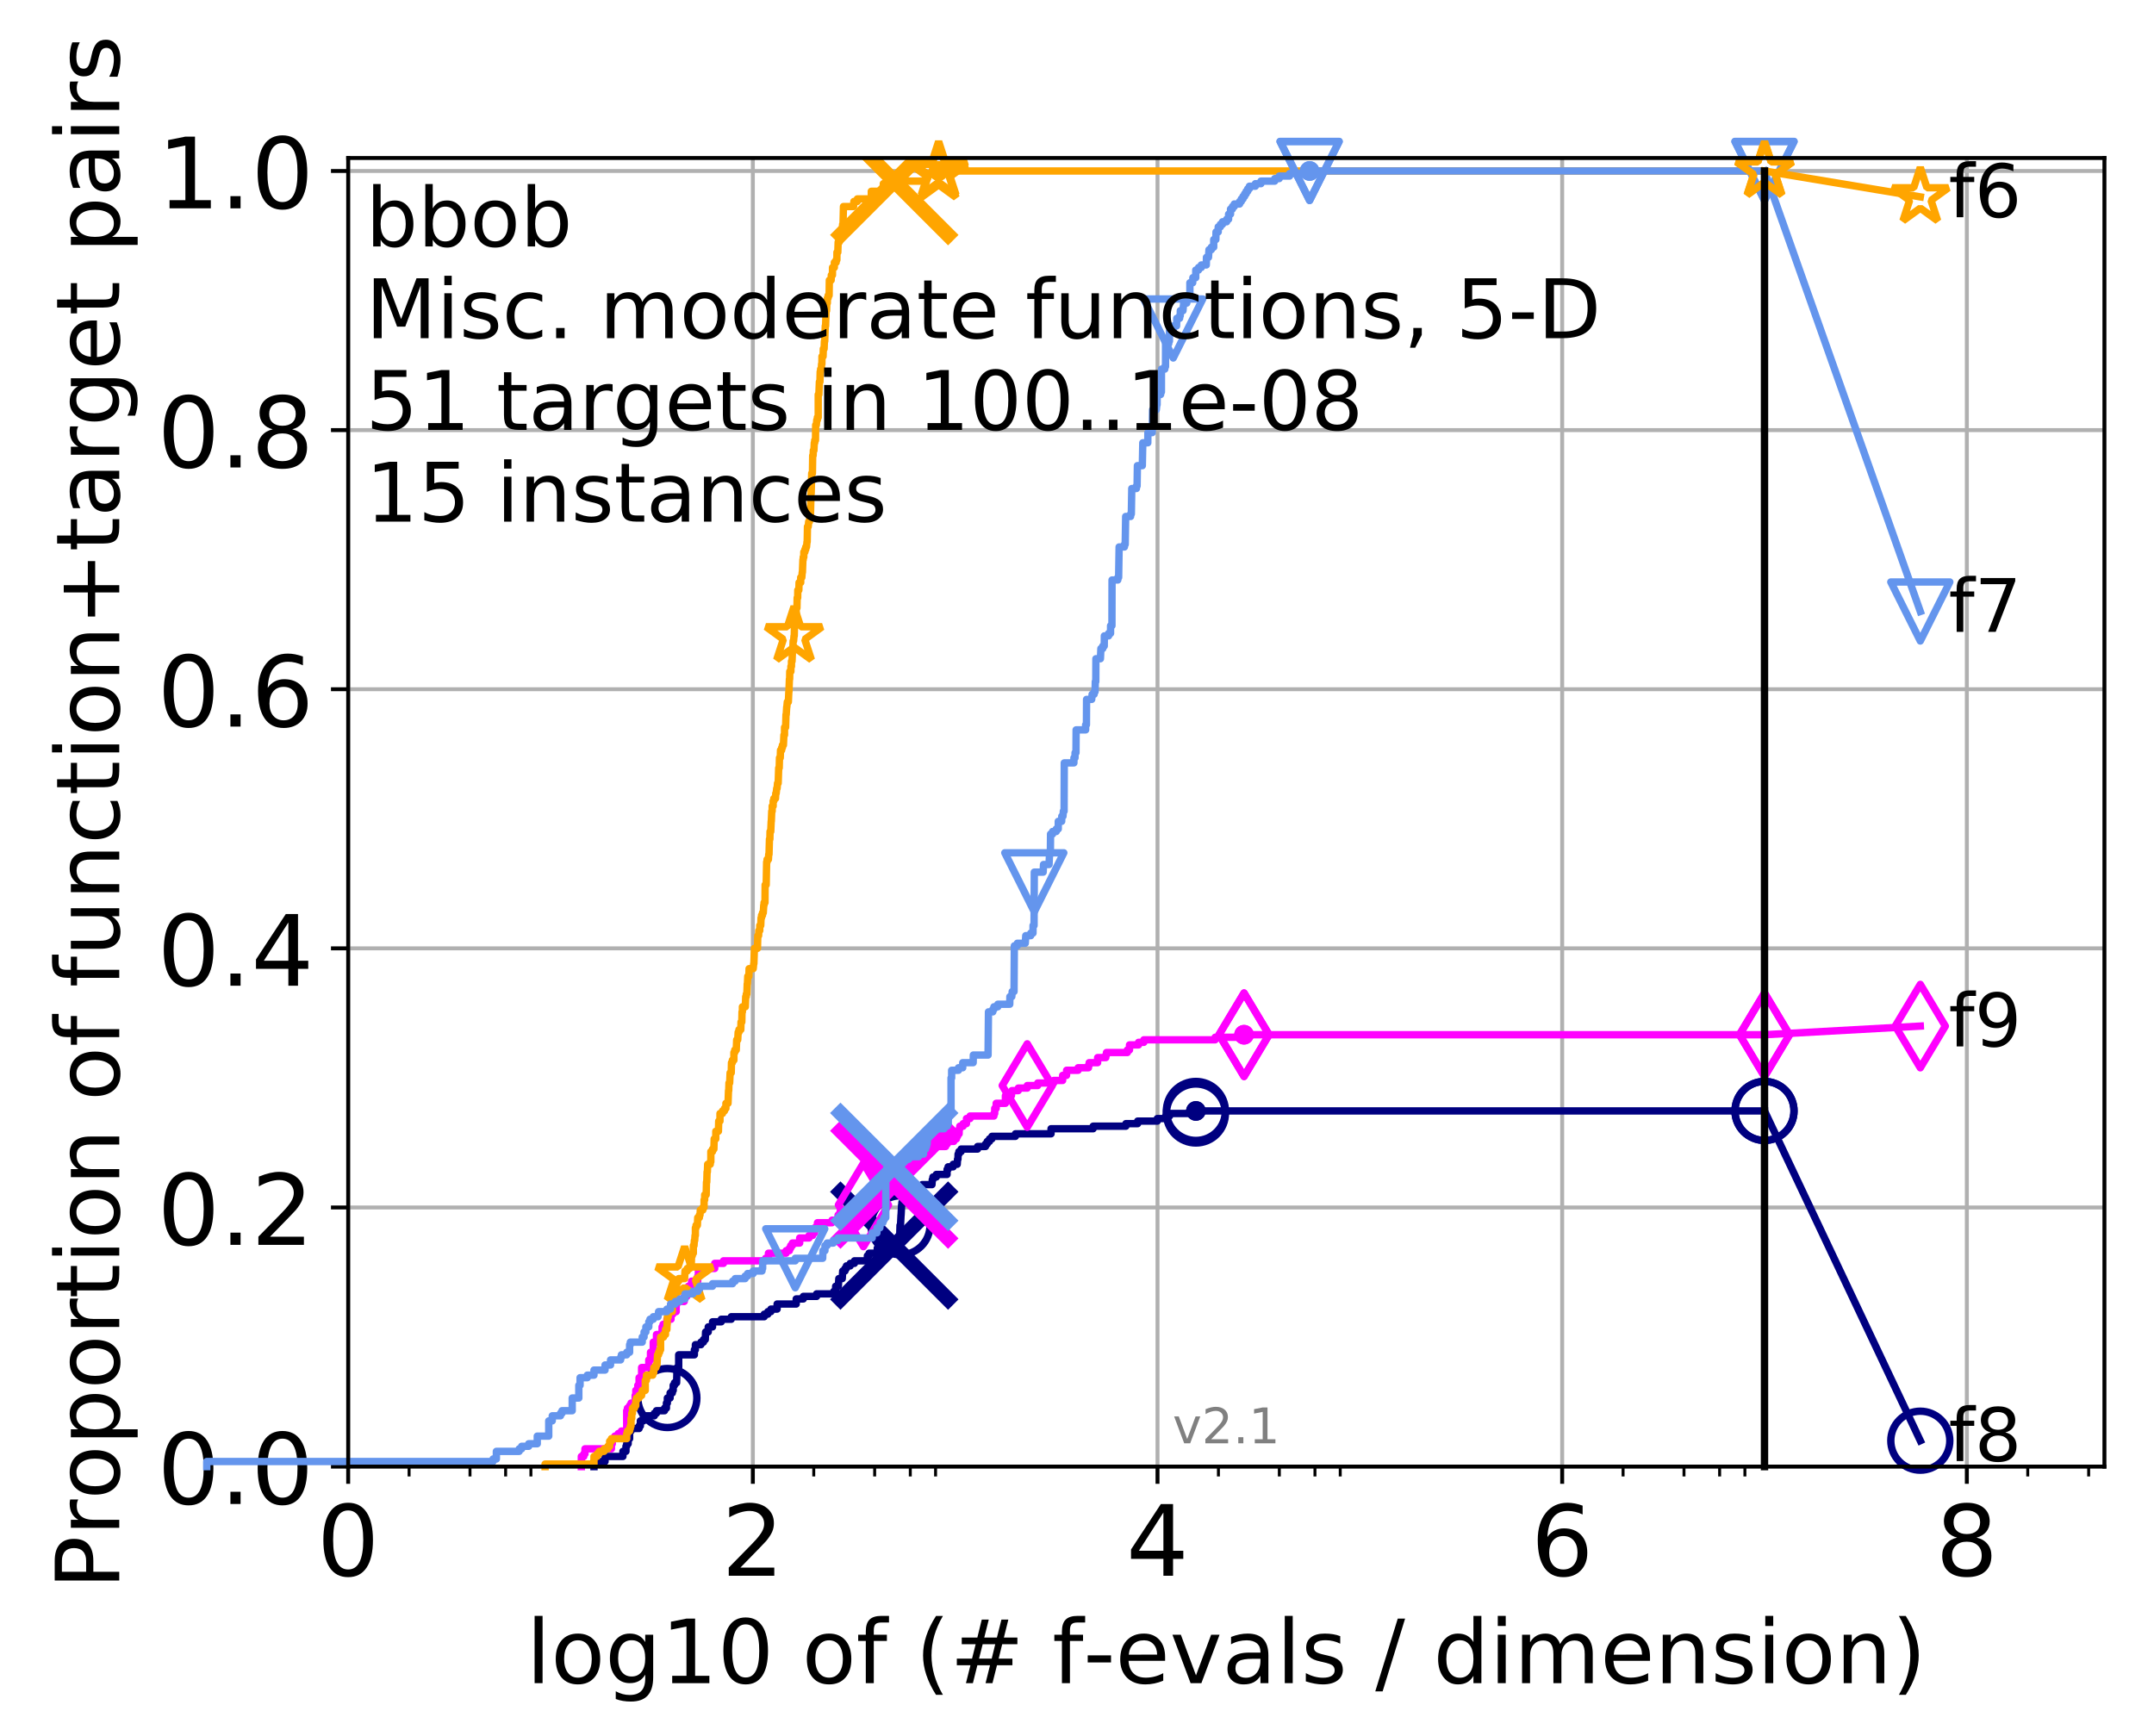 <?xml version="1.0" encoding="utf-8" standalone="no"?>
<!DOCTYPE svg PUBLIC "-//W3C//DTD SVG 1.1//EN"
  "http://www.w3.org/Graphics/SVG/1.1/DTD/svg11.dtd">
<!-- Created with matplotlib (http://matplotlib.org/) -->
<svg height="353pt" version="1.1" viewBox="0 0 438 353" width="438pt" xmlns="http://www.w3.org/2000/svg" xmlns:xlink="http://www.w3.org/1999/xlink">
 <defs>
  <style type="text/css">
*{stroke-linecap:butt;stroke-linejoin:round;}
  </style>
 </defs>
 <g id="figure_1">
  <g id="patch_1">
   <path d="M 0 353.222 
L 438.62 353.222 
L 438.62 0 
L 0 0 
z
" style="fill:#ffffff;"/>
  </g>
  <g id="axes_1">
   <g id="patch_2">
    <path d="M 70.8 298.245 
L 427.92 298.245 
L 427.92 32.133 
L 70.8 32.133 
z
" style="fill:#ffffff;"/>
   </g>
   <g id="matplotlib.axis_1">
    <g id="xtick_1">
     <g id="line2d_1">
      <path clip-path="url(#pe08cdc60cc)" d="M 70.8 298.245 
L 70.8 32.133 
" style="fill:none;stroke:#b0b0b0;stroke-linecap:square;stroke-width:0.8;"/>
     </g>
     <g id="line2d_2">
      <defs>
       <path d="M 0 0 
L 0 3.5 
" id="mb7178d65a6" style="stroke:#000000;stroke-width:0.8;"/>
      </defs>
      <g>
       <use style="stroke:#000000;stroke-width:0.8;" x="70.8" xlink:href="#mb7178d65a6" y="298.245"/>
      </g>
     </g>
     <g id="text_1">
      <!-- 0 -->
      <defs>
       <path d="M 31.781 66.406 
Q 24.172 66.406 20.328 58.906 
Q 16.5 51.422 16.5 36.375 
Q 16.5 21.391 20.328 13.891 
Q 24.172 6.391 31.781 6.391 
Q 39.453 6.391 43.281 13.891 
Q 47.125 21.391 47.125 36.375 
Q 47.125 51.422 43.281 58.906 
Q 39.453 66.406 31.781 66.406 
M 31.781 74.219 
Q 44.047 74.219 50.516 64.516 
Q 56.984 54.828 56.984 36.375 
Q 56.984 17.969 50.516 8.266 
Q 44.047 -1.422 31.781 -1.422 
Q 19.531 -1.422 13.062 8.266 
Q 6.594 17.969 6.594 36.375 
Q 6.594 54.828 13.062 64.516 
Q 19.531 74.219 31.781 74.219 
" id="DejaVuSans-30"/>
      </defs>
      <g transform="translate(64.438 320.442)scale(0.2 -0.2)">
       <use xlink:href="#DejaVuSans-30"/>
      </g>
     </g>
    </g>
    <g id="xtick_2">
     <g id="line2d_3">
      <path clip-path="url(#pe08cdc60cc)" d="M 153.086 298.245 
L 153.086 32.133 
" style="fill:none;stroke:#b0b0b0;stroke-linecap:square;stroke-width:0.8;"/>
     </g>
     <g id="line2d_4">
      <g>
       <use style="stroke:#000000;stroke-width:0.8;" x="153.086" xlink:href="#mb7178d65a6" y="298.245"/>
      </g>
     </g>
     <g id="text_2">
      <!-- 2 -->
      <defs>
       <path d="M 19.188 8.297 
L 53.609 8.297 
L 53.609 0 
L 7.328 0 
L 7.328 8.297 
Q 12.938 14.109 22.625 23.891 
Q 32.328 33.688 34.812 36.531 
Q 39.547 41.844 41.422 45.531 
Q 43.312 49.219 43.312 52.781 
Q 43.312 58.594 39.234 62.25 
Q 35.156 65.922 28.609 65.922 
Q 23.969 65.922 18.812 64.312 
Q 13.672 62.703 7.812 59.422 
L 7.812 69.391 
Q 13.766 71.781 18.938 73 
Q 24.125 74.219 28.422 74.219 
Q 39.75 74.219 46.484 68.547 
Q 53.219 62.891 53.219 53.422 
Q 53.219 48.922 51.531 44.891 
Q 49.859 40.875 45.406 35.406 
Q 44.188 33.984 37.641 27.219 
Q 31.109 20.453 19.188 8.297 
" id="DejaVuSans-32"/>
      </defs>
      <g transform="translate(146.723 320.442)scale(0.2 -0.2)">
       <use xlink:href="#DejaVuSans-32"/>
      </g>
     </g>
    </g>
    <g id="xtick_3">
     <g id="line2d_5">
      <path clip-path="url(#pe08cdc60cc)" d="M 235.371 298.245 
L 235.371 32.133 
" style="fill:none;stroke:#b0b0b0;stroke-linecap:square;stroke-width:0.8;"/>
     </g>
     <g id="line2d_6">
      <g>
       <use style="stroke:#000000;stroke-width:0.8;" x="235.371" xlink:href="#mb7178d65a6" y="298.245"/>
      </g>
     </g>
     <g id="text_3">
      <!-- 4 -->
      <defs>
       <path d="M 37.797 64.312 
L 12.891 25.391 
L 37.797 25.391 
z
M 35.203 72.906 
L 47.609 72.906 
L 47.609 25.391 
L 58.016 25.391 
L 58.016 17.188 
L 47.609 17.188 
L 47.609 0 
L 37.797 0 
L 37.797 17.188 
L 4.891 17.188 
L 4.891 26.703 
z
" id="DejaVuSans-34"/>
      </defs>
      <g transform="translate(229.009 320.442)scale(0.2 -0.2)">
       <use xlink:href="#DejaVuSans-34"/>
      </g>
     </g>
    </g>
    <g id="xtick_4">
     <g id="line2d_7">
      <path clip-path="url(#pe08cdc60cc)" d="M 317.657 298.245 
L 317.657 32.133 
" style="fill:none;stroke:#b0b0b0;stroke-linecap:square;stroke-width:0.8;"/>
     </g>
     <g id="line2d_8">
      <g>
       <use style="stroke:#000000;stroke-width:0.8;" x="317.657" xlink:href="#mb7178d65a6" y="298.245"/>
      </g>
     </g>
     <g id="text_4">
      <!-- 6 -->
      <defs>
       <path d="M 33.016 40.375 
Q 26.375 40.375 22.484 35.828 
Q 18.609 31.297 18.609 23.391 
Q 18.609 15.531 22.484 10.953 
Q 26.375 6.391 33.016 6.391 
Q 39.656 6.391 43.531 10.953 
Q 47.406 15.531 47.406 23.391 
Q 47.406 31.297 43.531 35.828 
Q 39.656 40.375 33.016 40.375 
M 52.594 71.297 
L 52.594 62.312 
Q 48.875 64.062 45.094 64.984 
Q 41.312 65.922 37.594 65.922 
Q 27.828 65.922 22.672 59.328 
Q 17.531 52.734 16.797 39.406 
Q 19.672 43.656 24.016 45.922 
Q 28.375 48.188 33.594 48.188 
Q 44.578 48.188 50.953 41.516 
Q 57.328 34.859 57.328 23.391 
Q 57.328 12.156 50.688 5.359 
Q 44.047 -1.422 33.016 -1.422 
Q 20.359 -1.422 13.672 8.266 
Q 6.984 17.969 6.984 36.375 
Q 6.984 53.656 15.188 63.938 
Q 23.391 74.219 37.203 74.219 
Q 40.922 74.219 44.703 73.484 
Q 48.484 72.75 52.594 71.297 
" id="DejaVuSans-36"/>
      </defs>
      <g transform="translate(311.295 320.442)scale(0.2 -0.2)">
       <use xlink:href="#DejaVuSans-36"/>
      </g>
     </g>
    </g>
    <g id="xtick_5">
     <g id="line2d_9">
      <path clip-path="url(#pe08cdc60cc)" d="M 399.943 298.245 
L 399.943 32.133 
" style="fill:none;stroke:#b0b0b0;stroke-linecap:square;stroke-width:0.8;"/>
     </g>
     <g id="line2d_10">
      <g>
       <use style="stroke:#000000;stroke-width:0.8;" x="399.943" xlink:href="#mb7178d65a6" y="298.245"/>
      </g>
     </g>
     <g id="text_5">
      <!-- 8 -->
      <defs>
       <path d="M 31.781 34.625 
Q 24.75 34.625 20.719 30.859 
Q 16.703 27.094 16.703 20.516 
Q 16.703 13.922 20.719 10.156 
Q 24.75 6.391 31.781 6.391 
Q 38.812 6.391 42.859 10.172 
Q 46.922 13.969 46.922 20.516 
Q 46.922 27.094 42.891 30.859 
Q 38.875 34.625 31.781 34.625 
M 21.922 38.812 
Q 15.578 40.375 12.031 44.719 
Q 8.5 49.078 8.5 55.328 
Q 8.5 64.062 14.719 69.141 
Q 20.953 74.219 31.781 74.219 
Q 42.672 74.219 48.875 69.141 
Q 55.078 64.062 55.078 55.328 
Q 55.078 49.078 51.531 44.719 
Q 48 40.375 41.703 38.812 
Q 48.828 37.156 52.797 32.312 
Q 56.781 27.484 56.781 20.516 
Q 56.781 9.906 50.312 4.234 
Q 43.844 -1.422 31.781 -1.422 
Q 19.734 -1.422 13.25 4.234 
Q 6.781 9.906 6.781 20.516 
Q 6.781 27.484 10.781 32.312 
Q 14.797 37.156 21.922 38.812 
M 18.312 54.391 
Q 18.312 48.734 21.844 45.562 
Q 25.391 42.391 31.781 42.391 
Q 38.141 42.391 41.719 45.562 
Q 45.312 48.734 45.312 54.391 
Q 45.312 60.062 41.719 63.234 
Q 38.141 66.406 31.781 66.406 
Q 25.391 66.406 21.844 63.234 
Q 18.312 60.062 18.312 54.391 
" id="DejaVuSans-38"/>
      </defs>
      <g transform="translate(393.58 320.442)scale(0.2 -0.2)">
       <use xlink:href="#DejaVuSans-38"/>
      </g>
     </g>
    </g>
    <g id="xtick_6">
     <g id="line2d_11">
      <defs>
       <path d="M 0 0 
L 0 2 
" id="mf2ac7e1f10" style="stroke:#000000;stroke-width:0.6;"/>
      </defs>
      <g>
       <use style="stroke:#000000;stroke-width:0.6;" x="83.185" xlink:href="#mf2ac7e1f10" y="298.245"/>
      </g>
     </g>
    </g>
    <g id="xtick_7">
     <g id="line2d_12">
      <g>
       <use style="stroke:#000000;stroke-width:0.6;" x="95.57" xlink:href="#mf2ac7e1f10" y="298.245"/>
      </g>
     </g>
    </g>
    <g id="xtick_8">
     <g id="line2d_13">
      <g>
       <use style="stroke:#000000;stroke-width:0.6;" x="102.815" xlink:href="#mf2ac7e1f10" y="298.245"/>
      </g>
     </g>
    </g>
    <g id="xtick_9">
     <g id="line2d_14">
      <g>
       <use style="stroke:#000000;stroke-width:0.6;" x="107.956" xlink:href="#mf2ac7e1f10" y="298.245"/>
      </g>
     </g>
    </g>
    <g id="xtick_10">
     <g id="line2d_15">
      <g>
       <use style="stroke:#000000;stroke-width:0.6;" x="165.471" xlink:href="#mf2ac7e1f10" y="298.245"/>
      </g>
     </g>
    </g>
    <g id="xtick_11">
     <g id="line2d_16">
      <g>
       <use style="stroke:#000000;stroke-width:0.6;" x="177.856" xlink:href="#mf2ac7e1f10" y="298.245"/>
      </g>
     </g>
    </g>
    <g id="xtick_12">
     <g id="line2d_17">
      <g>
       <use style="stroke:#000000;stroke-width:0.6;" x="185.101" xlink:href="#mf2ac7e1f10" y="298.245"/>
      </g>
     </g>
    </g>
    <g id="xtick_13">
     <g id="line2d_18">
      <g>
       <use style="stroke:#000000;stroke-width:0.6;" x="190.241" xlink:href="#mf2ac7e1f10" y="298.245"/>
      </g>
     </g>
    </g>
    <g id="xtick_14">
     <g id="line2d_19">
      <g>
       <use style="stroke:#000000;stroke-width:0.6;" x="247.757" xlink:href="#mf2ac7e1f10" y="298.245"/>
      </g>
     </g>
    </g>
    <g id="xtick_15">
     <g id="line2d_20">
      <g>
       <use style="stroke:#000000;stroke-width:0.6;" x="260.142" xlink:href="#mf2ac7e1f10" y="298.245"/>
      </g>
     </g>
    </g>
    <g id="xtick_16">
     <g id="line2d_21">
      <g>
       <use style="stroke:#000000;stroke-width:0.6;" x="267.387" xlink:href="#mf2ac7e1f10" y="298.245"/>
      </g>
     </g>
    </g>
    <g id="xtick_17">
     <g id="line2d_22">
      <g>
       <use style="stroke:#000000;stroke-width:0.6;" x="272.527" xlink:href="#mf2ac7e1f10" y="298.245"/>
      </g>
     </g>
    </g>
    <g id="xtick_18">
     <g id="line2d_23">
      <g>
       <use style="stroke:#000000;stroke-width:0.6;" x="330.042" xlink:href="#mf2ac7e1f10" y="298.245"/>
      </g>
     </g>
    </g>
    <g id="xtick_19">
     <g id="line2d_24">
      <g>
       <use style="stroke:#000000;stroke-width:0.6;" x="342.428" xlink:href="#mf2ac7e1f10" y="298.245"/>
      </g>
     </g>
    </g>
    <g id="xtick_20">
     <g id="line2d_25">
      <g>
       <use style="stroke:#000000;stroke-width:0.6;" x="349.673" xlink:href="#mf2ac7e1f10" y="298.245"/>
      </g>
     </g>
    </g>
    <g id="xtick_21">
     <g id="line2d_26">
      <g>
       <use style="stroke:#000000;stroke-width:0.6;" x="354.813" xlink:href="#mf2ac7e1f10" y="298.245"/>
      </g>
     </g>
    </g>
    <g id="xtick_22">
     <g id="line2d_27">
      <g>
       <use style="stroke:#000000;stroke-width:0.6;" x="412.328" xlink:href="#mf2ac7e1f10" y="298.245"/>
      </g>
     </g>
    </g>
    <g id="xtick_23">
     <g id="line2d_28">
      <g>
       <use style="stroke:#000000;stroke-width:0.6;" x="424.713" xlink:href="#mf2ac7e1f10" y="298.245"/>
      </g>
     </g>
    </g>
    <g id="text_6">
     <!-- log10 of (# f-evals / dimension) -->
     <defs>
      <path d="M 9.422 75.984 
L 18.406 75.984 
L 18.406 0 
L 9.422 0 
z
" id="DejaVuSans-6c"/>
      <path d="M 30.609 48.391 
Q 23.391 48.391 19.188 42.75 
Q 14.984 37.109 14.984 27.297 
Q 14.984 17.484 19.156 11.844 
Q 23.344 6.203 30.609 6.203 
Q 37.797 6.203 41.984 11.859 
Q 46.188 17.531 46.188 27.297 
Q 46.188 37.016 41.984 42.703 
Q 37.797 48.391 30.609 48.391 
M 30.609 56 
Q 42.328 56 49.016 48.375 
Q 55.719 40.766 55.719 27.297 
Q 55.719 13.875 49.016 6.219 
Q 42.328 -1.422 30.609 -1.422 
Q 18.844 -1.422 12.172 6.219 
Q 5.516 13.875 5.516 27.297 
Q 5.516 40.766 12.172 48.375 
Q 18.844 56 30.609 56 
" id="DejaVuSans-6f"/>
      <path d="M 45.406 27.984 
Q 45.406 37.75 41.375 43.109 
Q 37.359 48.484 30.078 48.484 
Q 22.859 48.484 18.828 43.109 
Q 14.797 37.75 14.797 27.984 
Q 14.797 18.266 18.828 12.891 
Q 22.859 7.516 30.078 7.516 
Q 37.359 7.516 41.375 12.891 
Q 45.406 18.266 45.406 27.984 
M 54.391 6.781 
Q 54.391 -7.172 48.188 -13.984 
Q 42 -20.797 29.203 -20.797 
Q 24.469 -20.797 20.266 -20.094 
Q 16.062 -19.391 12.109 -17.922 
L 12.109 -9.188 
Q 16.062 -11.328 19.922 -12.344 
Q 23.781 -13.375 27.781 -13.375 
Q 36.625 -13.375 41.016 -8.766 
Q 45.406 -4.156 45.406 5.172 
L 45.406 9.625 
Q 42.625 4.781 38.281 2.391 
Q 33.938 0 27.875 0 
Q 17.828 0 11.672 7.656 
Q 5.516 15.328 5.516 27.984 
Q 5.516 40.672 11.672 48.328 
Q 17.828 56 27.875 56 
Q 33.938 56 38.281 53.609 
Q 42.625 51.219 45.406 46.391 
L 45.406 54.688 
L 54.391 54.688 
z
" id="DejaVuSans-67"/>
      <path d="M 12.406 8.297 
L 28.516 8.297 
L 28.516 63.922 
L 10.984 60.406 
L 10.984 69.391 
L 28.422 72.906 
L 38.281 72.906 
L 38.281 8.297 
L 54.391 8.297 
L 54.391 0 
L 12.406 0 
z
" id="DejaVuSans-31"/>
      <path id="DejaVuSans-20"/>
      <path d="M 37.109 75.984 
L 37.109 68.5 
L 28.516 68.5 
Q 23.688 68.5 21.797 66.547 
Q 19.922 64.594 19.922 59.516 
L 19.922 54.688 
L 34.719 54.688 
L 34.719 47.703 
L 19.922 47.703 
L 19.922 0 
L 10.891 0 
L 10.891 47.703 
L 2.297 47.703 
L 2.297 54.688 
L 10.891 54.688 
L 10.891 58.5 
Q 10.891 67.625 15.141 71.797 
Q 19.391 75.984 28.609 75.984 
z
" id="DejaVuSans-66"/>
      <path d="M 31 75.875 
Q 24.469 64.656 21.281 53.656 
Q 18.109 42.672 18.109 31.391 
Q 18.109 20.125 21.312 9.062 
Q 24.516 -2 31 -13.188 
L 23.188 -13.188 
Q 15.875 -1.703 12.234 9.375 
Q 8.594 20.453 8.594 31.391 
Q 8.594 42.281 12.203 53.312 
Q 15.828 64.359 23.188 75.875 
z
" id="DejaVuSans-28"/>
      <path d="M 51.125 44 
L 36.922 44 
L 32.812 27.688 
L 47.125 27.688 
z
M 43.797 71.781 
L 38.719 51.516 
L 52.984 51.516 
L 58.109 71.781 
L 65.922 71.781 
L 60.891 51.516 
L 76.125 51.516 
L 76.125 44 
L 58.984 44 
L 54.984 27.688 
L 70.516 27.688 
L 70.516 20.219 
L 53.078 20.219 
L 48 0 
L 40.188 0 
L 45.219 20.219 
L 30.906 20.219 
L 25.875 0 
L 18.016 0 
L 23.094 20.219 
L 7.719 20.219 
L 7.719 27.688 
L 24.906 27.688 
L 29 44 
L 13.281 44 
L 13.281 51.516 
L 30.906 51.516 
L 35.891 71.781 
z
" id="DejaVuSans-23"/>
      <path d="M 4.891 31.391 
L 31.203 31.391 
L 31.203 23.391 
L 4.891 23.391 
z
" id="DejaVuSans-2d"/>
      <path d="M 56.203 29.594 
L 56.203 25.203 
L 14.891 25.203 
Q 15.484 15.922 20.484 11.062 
Q 25.484 6.203 34.422 6.203 
Q 39.594 6.203 44.453 7.469 
Q 49.312 8.734 54.109 11.281 
L 54.109 2.781 
Q 49.266 0.734 44.188 -0.344 
Q 39.109 -1.422 33.891 -1.422 
Q 20.797 -1.422 13.156 6.188 
Q 5.516 13.812 5.516 26.812 
Q 5.516 40.234 12.766 48.109 
Q 20.016 56 32.328 56 
Q 43.359 56 49.781 48.891 
Q 56.203 41.797 56.203 29.594 
M 47.219 32.234 
Q 47.125 39.594 43.094 43.984 
Q 39.062 48.391 32.422 48.391 
Q 24.906 48.391 20.391 44.141 
Q 15.875 39.891 15.188 32.172 
z
" id="DejaVuSans-65"/>
      <path d="M 2.984 54.688 
L 12.5 54.688 
L 29.594 8.797 
L 46.688 54.688 
L 56.203 54.688 
L 35.688 0 
L 23.484 0 
z
" id="DejaVuSans-76"/>
      <path d="M 34.281 27.484 
Q 23.391 27.484 19.188 25 
Q 14.984 22.516 14.984 16.5 
Q 14.984 11.719 18.141 8.906 
Q 21.297 6.109 26.703 6.109 
Q 34.188 6.109 38.703 11.406 
Q 43.219 16.703 43.219 25.484 
L 43.219 27.484 
z
M 52.203 31.203 
L 52.203 0 
L 43.219 0 
L 43.219 8.297 
Q 40.141 3.328 35.547 0.953 
Q 30.953 -1.422 24.312 -1.422 
Q 15.922 -1.422 10.953 3.297 
Q 6 8.016 6 15.922 
Q 6 25.141 12.172 29.828 
Q 18.359 34.516 30.609 34.516 
L 43.219 34.516 
L 43.219 35.406 
Q 43.219 41.609 39.141 45 
Q 35.062 48.391 27.688 48.391 
Q 23 48.391 18.547 47.266 
Q 14.109 46.141 10.016 43.891 
L 10.016 52.203 
Q 14.938 54.109 19.578 55.047 
Q 24.219 56 28.609 56 
Q 40.484 56 46.344 49.844 
Q 52.203 43.703 52.203 31.203 
" id="DejaVuSans-61"/>
      <path d="M 44.281 53.078 
L 44.281 44.578 
Q 40.484 46.531 36.375 47.5 
Q 32.281 48.484 27.875 48.484 
Q 21.188 48.484 17.844 46.438 
Q 14.5 44.391 14.5 40.281 
Q 14.5 37.156 16.891 35.375 
Q 19.281 33.594 26.516 31.984 
L 29.594 31.297 
Q 39.156 29.25 43.188 25.516 
Q 47.219 21.781 47.219 15.094 
Q 47.219 7.469 41.188 3.016 
Q 35.156 -1.422 24.609 -1.422 
Q 20.219 -1.422 15.453 -0.562 
Q 10.688 0.297 5.422 2 
L 5.422 11.281 
Q 10.406 8.688 15.234 7.391 
Q 20.062 6.109 24.812 6.109 
Q 31.156 6.109 34.562 8.281 
Q 37.984 10.453 37.984 14.406 
Q 37.984 18.062 35.516 20.016 
Q 33.062 21.969 24.703 23.781 
L 21.578 24.516 
Q 13.234 26.266 9.516 29.906 
Q 5.812 33.547 5.812 39.891 
Q 5.812 47.609 11.281 51.797 
Q 16.75 56 26.812 56 
Q 31.781 56 36.172 55.266 
Q 40.578 54.547 44.281 53.078 
" id="DejaVuSans-73"/>
      <path d="M 25.391 72.906 
L 33.688 72.906 
L 8.297 -9.281 
L 0 -9.281 
z
" id="DejaVuSans-2f"/>
      <path d="M 45.406 46.391 
L 45.406 75.984 
L 54.391 75.984 
L 54.391 0 
L 45.406 0 
L 45.406 8.203 
Q 42.578 3.328 38.25 0.953 
Q 33.938 -1.422 27.875 -1.422 
Q 17.969 -1.422 11.734 6.484 
Q 5.516 14.406 5.516 27.297 
Q 5.516 40.188 11.734 48.094 
Q 17.969 56 27.875 56 
Q 33.938 56 38.25 53.625 
Q 42.578 51.266 45.406 46.391 
M 14.797 27.297 
Q 14.797 17.391 18.875 11.75 
Q 22.953 6.109 30.078 6.109 
Q 37.203 6.109 41.297 11.75 
Q 45.406 17.391 45.406 27.297 
Q 45.406 37.203 41.297 42.844 
Q 37.203 48.484 30.078 48.484 
Q 22.953 48.484 18.875 42.844 
Q 14.797 37.203 14.797 27.297 
" id="DejaVuSans-64"/>
      <path d="M 9.422 54.688 
L 18.406 54.688 
L 18.406 0 
L 9.422 0 
z
M 9.422 75.984 
L 18.406 75.984 
L 18.406 64.594 
L 9.422 64.594 
z
" id="DejaVuSans-69"/>
      <path d="M 52 44.188 
Q 55.375 50.25 60.062 53.125 
Q 64.75 56 71.094 56 
Q 79.641 56 84.281 50.016 
Q 88.922 44.047 88.922 33.016 
L 88.922 0 
L 79.891 0 
L 79.891 32.719 
Q 79.891 40.578 77.094 44.375 
Q 74.312 48.188 68.609 48.188 
Q 61.625 48.188 57.562 43.547 
Q 53.516 38.922 53.516 30.906 
L 53.516 0 
L 44.484 0 
L 44.484 32.719 
Q 44.484 40.625 41.703 44.406 
Q 38.922 48.188 33.109 48.188 
Q 26.219 48.188 22.156 43.531 
Q 18.109 38.875 18.109 30.906 
L 18.109 0 
L 9.078 0 
L 9.078 54.688 
L 18.109 54.688 
L 18.109 46.188 
Q 21.188 51.219 25.484 53.609 
Q 29.781 56 35.688 56 
Q 41.656 56 45.828 52.969 
Q 50 49.953 52 44.188 
" id="DejaVuSans-6d"/>
      <path d="M 54.891 33.016 
L 54.891 0 
L 45.906 0 
L 45.906 32.719 
Q 45.906 40.484 42.875 44.328 
Q 39.844 48.188 33.797 48.188 
Q 26.516 48.188 22.312 43.547 
Q 18.109 38.922 18.109 30.906 
L 18.109 0 
L 9.078 0 
L 9.078 54.688 
L 18.109 54.688 
L 18.109 46.188 
Q 21.344 51.125 25.703 53.562 
Q 30.078 56 35.797 56 
Q 45.219 56 50.047 50.172 
Q 54.891 44.344 54.891 33.016 
" id="DejaVuSans-6e"/>
      <path d="M 8.016 75.875 
L 15.828 75.875 
Q 23.141 64.359 26.781 53.312 
Q 30.422 42.281 30.422 31.391 
Q 30.422 20.453 26.781 9.375 
Q 23.141 -1.703 15.828 -13.188 
L 8.016 -13.188 
Q 14.5 -2 17.703 9.062 
Q 20.906 20.125 20.906 31.391 
Q 20.906 42.672 17.703 53.656 
Q 14.5 64.656 8.016 75.875 
" id="DejaVuSans-29"/>
     </defs>
     <g transform="translate(107.015 342.279)scale(0.18 -0.18)">
      <use xlink:href="#DejaVuSans-6c"/>
      <use x="27.783" xlink:href="#DejaVuSans-6f"/>
      <use x="88.965" xlink:href="#DejaVuSans-67"/>
      <use x="152.441" xlink:href="#DejaVuSans-31"/>
      <use x="216.064" xlink:href="#DejaVuSans-30"/>
      <use x="279.688" xlink:href="#DejaVuSans-20"/>
      <use x="311.475" xlink:href="#DejaVuSans-6f"/>
      <use x="372.656" xlink:href="#DejaVuSans-66"/>
      <use x="407.861" xlink:href="#DejaVuSans-20"/>
      <use x="439.648" xlink:href="#DejaVuSans-28"/>
      <use x="478.662" xlink:href="#DejaVuSans-23"/>
      <use x="562.451" xlink:href="#DejaVuSans-20"/>
      <use x="594.238" xlink:href="#DejaVuSans-66"/>
      <use x="629.365" xlink:href="#DejaVuSans-2d"/>
      <use x="665.449" xlink:href="#DejaVuSans-65"/>
      <use x="726.973" xlink:href="#DejaVuSans-76"/>
      <use x="786.152" xlink:href="#DejaVuSans-61"/>
      <use x="847.432" xlink:href="#DejaVuSans-6c"/>
      <use x="875.215" xlink:href="#DejaVuSans-73"/>
      <use x="927.314" xlink:href="#DejaVuSans-20"/>
      <use x="959.102" xlink:href="#DejaVuSans-2f"/>
      <use x="992.793" xlink:href="#DejaVuSans-20"/>
      <use x="1024.58" xlink:href="#DejaVuSans-64"/>
      <use x="1088.057" xlink:href="#DejaVuSans-69"/>
      <use x="1115.84" xlink:href="#DejaVuSans-6d"/>
      <use x="1213.252" xlink:href="#DejaVuSans-65"/>
      <use x="1274.775" xlink:href="#DejaVuSans-6e"/>
      <use x="1338.154" xlink:href="#DejaVuSans-73"/>
      <use x="1390.254" xlink:href="#DejaVuSans-69"/>
      <use x="1418.037" xlink:href="#DejaVuSans-6f"/>
      <use x="1479.219" xlink:href="#DejaVuSans-6e"/>
      <use x="1542.598" xlink:href="#DejaVuSans-29"/>
     </g>
    </g>
   </g>
   <g id="matplotlib.axis_2">
    <g id="ytick_1">
     <g id="line2d_29">
      <path clip-path="url(#pe08cdc60cc)" d="M 70.8 298.245 
L 427.92 298.245 
" style="fill:none;stroke:#b0b0b0;stroke-linecap:square;stroke-width:0.8;"/>
     </g>
     <g id="line2d_30">
      <defs>
       <path d="M 0 0 
L -3.5 0 
" id="m466e8054ee" style="stroke:#000000;stroke-width:0.8;"/>
      </defs>
      <g>
       <use style="stroke:#000000;stroke-width:0.8;" x="70.8" xlink:href="#m466e8054ee" y="298.245"/>
      </g>
     </g>
     <g id="text_7">
      <!-- 0.0 -->
      <defs>
       <path d="M 10.688 12.406 
L 21 12.406 
L 21 0 
L 10.688 0 
z
" id="DejaVuSans-2e"/>
      </defs>
      <g transform="translate(31.994 305.844)scale(0.2 -0.2)">
       <use xlink:href="#DejaVuSans-30"/>
       <use x="63.623" xlink:href="#DejaVuSans-2e"/>
       <use x="95.41" xlink:href="#DejaVuSans-30"/>
      </g>
     </g>
    </g>
    <g id="ytick_2">
     <g id="line2d_31">
      <path clip-path="url(#pe08cdc60cc)" d="M 70.8 245.55 
L 427.92 245.55 
" style="fill:none;stroke:#b0b0b0;stroke-linecap:square;stroke-width:0.8;"/>
     </g>
     <g id="line2d_32">
      <g>
       <use style="stroke:#000000;stroke-width:0.8;" x="70.8" xlink:href="#m466e8054ee" y="245.55"/>
      </g>
     </g>
     <g id="text_8">
      <!-- 0.2 -->
      <g transform="translate(31.994 253.148)scale(0.2 -0.2)">
       <use xlink:href="#DejaVuSans-30"/>
       <use x="63.623" xlink:href="#DejaVuSans-2e"/>
       <use x="95.41" xlink:href="#DejaVuSans-32"/>
      </g>
     </g>
    </g>
    <g id="ytick_3">
     <g id="line2d_33">
      <path clip-path="url(#pe08cdc60cc)" d="M 70.8 192.854 
L 427.92 192.854 
" style="fill:none;stroke:#b0b0b0;stroke-linecap:square;stroke-width:0.8;"/>
     </g>
     <g id="line2d_34">
      <g>
       <use style="stroke:#000000;stroke-width:0.8;" x="70.8" xlink:href="#m466e8054ee" y="192.854"/>
      </g>
     </g>
     <g id="text_9">
      <!-- 0.4 -->
      <g transform="translate(31.994 200.453)scale(0.2 -0.2)">
       <use xlink:href="#DejaVuSans-30"/>
       <use x="63.623" xlink:href="#DejaVuSans-2e"/>
       <use x="95.41" xlink:href="#DejaVuSans-34"/>
      </g>
     </g>
    </g>
    <g id="ytick_4">
     <g id="line2d_35">
      <path clip-path="url(#pe08cdc60cc)" d="M 70.8 140.159 
L 427.92 140.159 
" style="fill:none;stroke:#b0b0b0;stroke-linecap:square;stroke-width:0.8;"/>
     </g>
     <g id="line2d_36">
      <g>
       <use style="stroke:#000000;stroke-width:0.8;" x="70.8" xlink:href="#m466e8054ee" y="140.159"/>
      </g>
     </g>
     <g id="text_10">
      <!-- 0.6 -->
      <g transform="translate(31.994 147.757)scale(0.2 -0.2)">
       <use xlink:href="#DejaVuSans-30"/>
       <use x="63.623" xlink:href="#DejaVuSans-2e"/>
       <use x="95.41" xlink:href="#DejaVuSans-36"/>
      </g>
     </g>
    </g>
    <g id="ytick_5">
     <g id="line2d_37">
      <path clip-path="url(#pe08cdc60cc)" d="M 70.8 87.464 
L 427.92 87.464 
" style="fill:none;stroke:#b0b0b0;stroke-linecap:square;stroke-width:0.8;"/>
     </g>
     <g id="line2d_38">
      <g>
       <use style="stroke:#000000;stroke-width:0.8;" x="70.8" xlink:href="#m466e8054ee" y="87.464"/>
      </g>
     </g>
     <g id="text_11">
      <!-- 0.8 -->
      <g transform="translate(31.994 95.062)scale(0.2 -0.2)">
       <use xlink:href="#DejaVuSans-30"/>
       <use x="63.623" xlink:href="#DejaVuSans-2e"/>
       <use x="95.41" xlink:href="#DejaVuSans-38"/>
      </g>
     </g>
    </g>
    <g id="ytick_6">
     <g id="line2d_39">
      <path clip-path="url(#pe08cdc60cc)" d="M 70.8 34.768 
L 427.92 34.768 
" style="fill:none;stroke:#b0b0b0;stroke-linecap:square;stroke-width:0.8;"/>
     </g>
     <g id="line2d_40">
      <g>
       <use style="stroke:#000000;stroke-width:0.8;" x="70.8" xlink:href="#m466e8054ee" y="34.768"/>
      </g>
     </g>
     <g id="text_12">
      <!-- 1.0 -->
      <g transform="translate(31.994 42.367)scale(0.2 -0.2)">
       <use xlink:href="#DejaVuSans-31"/>
       <use x="63.623" xlink:href="#DejaVuSans-2e"/>
       <use x="95.41" xlink:href="#DejaVuSans-30"/>
      </g>
     </g>
    </g>
    <g id="text_13">
     <!-- Proportion of function+target pairs -->
     <defs>
      <path d="M 19.672 64.797 
L 19.672 37.406 
L 32.078 37.406 
Q 38.969 37.406 42.719 40.969 
Q 46.484 44.531 46.484 51.125 
Q 46.484 57.672 42.719 61.234 
Q 38.969 64.797 32.078 64.797 
z
M 9.812 72.906 
L 32.078 72.906 
Q 44.344 72.906 50.609 67.359 
Q 56.891 61.812 56.891 51.125 
Q 56.891 40.328 50.609 34.812 
Q 44.344 29.297 32.078 29.297 
L 19.672 29.297 
L 19.672 0 
L 9.812 0 
z
" id="DejaVuSans-50"/>
      <path d="M 41.109 46.297 
Q 39.594 47.172 37.812 47.578 
Q 36.031 48 33.891 48 
Q 26.266 48 22.188 43.047 
Q 18.109 38.094 18.109 28.812 
L 18.109 0 
L 9.078 0 
L 9.078 54.688 
L 18.109 54.688 
L 18.109 46.188 
Q 20.953 51.172 25.484 53.578 
Q 30.031 56 36.531 56 
Q 37.453 56 38.578 55.875 
Q 39.703 55.766 41.062 55.516 
z
" id="DejaVuSans-72"/>
      <path d="M 18.109 8.203 
L 18.109 -20.797 
L 9.078 -20.797 
L 9.078 54.688 
L 18.109 54.688 
L 18.109 46.391 
Q 20.953 51.266 25.266 53.625 
Q 29.594 56 35.594 56 
Q 45.562 56 51.781 48.094 
Q 58.016 40.188 58.016 27.297 
Q 58.016 14.406 51.781 6.484 
Q 45.562 -1.422 35.594 -1.422 
Q 29.594 -1.422 25.266 0.953 
Q 20.953 3.328 18.109 8.203 
M 48.688 27.297 
Q 48.688 37.203 44.609 42.844 
Q 40.531 48.484 33.406 48.484 
Q 26.266 48.484 22.188 42.844 
Q 18.109 37.203 18.109 27.297 
Q 18.109 17.391 22.188 11.75 
Q 26.266 6.109 33.406 6.109 
Q 40.531 6.109 44.609 11.75 
Q 48.688 17.391 48.688 27.297 
" id="DejaVuSans-70"/>
      <path d="M 18.312 70.219 
L 18.312 54.688 
L 36.812 54.688 
L 36.812 47.703 
L 18.312 47.703 
L 18.312 18.016 
Q 18.312 11.328 20.141 9.422 
Q 21.969 7.516 27.594 7.516 
L 36.812 7.516 
L 36.812 0 
L 27.594 0 
Q 17.188 0 13.234 3.875 
Q 9.281 7.766 9.281 18.016 
L 9.281 47.703 
L 2.688 47.703 
L 2.688 54.688 
L 9.281 54.688 
L 9.281 70.219 
z
" id="DejaVuSans-74"/>
      <path d="M 8.5 21.578 
L 8.5 54.688 
L 17.484 54.688 
L 17.484 21.922 
Q 17.484 14.156 20.5 10.266 
Q 23.531 6.391 29.594 6.391 
Q 36.859 6.391 41.078 11.031 
Q 45.312 15.672 45.312 23.688 
L 45.312 54.688 
L 54.297 54.688 
L 54.297 0 
L 45.312 0 
L 45.312 8.406 
Q 42.047 3.422 37.719 1 
Q 33.406 -1.422 27.688 -1.422 
Q 18.266 -1.422 13.375 4.438 
Q 8.5 10.297 8.5 21.578 
M 31.109 56 
z
" id="DejaVuSans-75"/>
      <path d="M 48.781 52.594 
L 48.781 44.188 
Q 44.969 46.297 41.141 47.344 
Q 37.312 48.391 33.406 48.391 
Q 24.656 48.391 19.812 42.844 
Q 14.984 37.312 14.984 27.297 
Q 14.984 17.281 19.812 11.734 
Q 24.656 6.203 33.406 6.203 
Q 37.312 6.203 41.141 7.25 
Q 44.969 8.297 48.781 10.406 
L 48.781 2.094 
Q 45.016 0.344 40.984 -0.531 
Q 36.969 -1.422 32.422 -1.422 
Q 20.062 -1.422 12.781 6.344 
Q 5.516 14.109 5.516 27.297 
Q 5.516 40.672 12.859 48.328 
Q 20.219 56 33.016 56 
Q 37.156 56 41.109 55.141 
Q 45.062 54.297 48.781 52.594 
" id="DejaVuSans-63"/>
      <path d="M 46 62.703 
L 46 35.5 
L 73.188 35.5 
L 73.188 27.203 
L 46 27.203 
L 46 0 
L 37.797 0 
L 37.797 27.203 
L 10.594 27.203 
L 10.594 35.5 
L 37.797 35.5 
L 37.797 62.703 
z
" id="DejaVuSans-2b"/>
     </defs>
     <g transform="translate(24.25 323.179)rotate(-90)scale(0.18 -0.18)">
      <use xlink:href="#DejaVuSans-50"/>
      <use x="60.287" xlink:href="#DejaVuSans-72"/>
      <use x="101.369" xlink:href="#DejaVuSans-6f"/>
      <use x="162.551" xlink:href="#DejaVuSans-70"/>
      <use x="226.027" xlink:href="#DejaVuSans-6f"/>
      <use x="287.209" xlink:href="#DejaVuSans-72"/>
      <use x="328.322" xlink:href="#DejaVuSans-74"/>
      <use x="367.531" xlink:href="#DejaVuSans-69"/>
      <use x="395.314" xlink:href="#DejaVuSans-6f"/>
      <use x="456.496" xlink:href="#DejaVuSans-6e"/>
      <use x="519.875" xlink:href="#DejaVuSans-20"/>
      <use x="551.662" xlink:href="#DejaVuSans-6f"/>
      <use x="612.844" xlink:href="#DejaVuSans-66"/>
      <use x="648.049" xlink:href="#DejaVuSans-20"/>
      <use x="679.836" xlink:href="#DejaVuSans-66"/>
      <use x="715.041" xlink:href="#DejaVuSans-75"/>
      <use x="778.42" xlink:href="#DejaVuSans-6e"/>
      <use x="841.799" xlink:href="#DejaVuSans-63"/>
      <use x="896.779" xlink:href="#DejaVuSans-74"/>
      <use x="935.988" xlink:href="#DejaVuSans-69"/>
      <use x="963.771" xlink:href="#DejaVuSans-6f"/>
      <use x="1024.953" xlink:href="#DejaVuSans-6e"/>
      <use x="1088.332" xlink:href="#DejaVuSans-2b"/>
      <use x="1172.121" xlink:href="#DejaVuSans-74"/>
      <use x="1211.33" xlink:href="#DejaVuSans-61"/>
      <use x="1272.609" xlink:href="#DejaVuSans-72"/>
      <use x="1313.707" xlink:href="#DejaVuSans-67"/>
      <use x="1377.184" xlink:href="#DejaVuSans-65"/>
      <use x="1438.707" xlink:href="#DejaVuSans-74"/>
      <use x="1477.916" xlink:href="#DejaVuSans-20"/>
      <use x="1509.703" xlink:href="#DejaVuSans-70"/>
      <use x="1573.18" xlink:href="#DejaVuSans-61"/>
      <use x="1634.459" xlink:href="#DejaVuSans-69"/>
      <use x="1662.242" xlink:href="#DejaVuSans-72"/>
      <use x="1703.355" xlink:href="#DejaVuSans-73"/>
     </g>
    </g>
   </g>
   <g id="line2d_41">
    <defs>
     <path d="M 0 1.5 
C 0.398 1.5 0.779 1.342 1.061 1.061 
C 1.342 0.779 1.5 0.398 1.5 0 
C 1.5 -0.398 1.342 -0.779 1.061 -1.061 
C 0.779 -1.342 0.398 -1.5 0 -1.5 
C -0.398 -1.5 -0.779 -1.342 -1.061 -1.061 
C -1.342 -0.779 -1.5 -0.398 -1.5 0 
C -1.5 0.398 -1.342 0.779 -1.061 1.061 
C -0.779 1.342 -0.398 1.5 0 1.5 
z
" id="mdbc92a6cf6" style="stroke:#000080;"/>
    </defs>
    <g>
     <use style="fill:#000080;stroke:#000080;" x="243.176" xlink:href="#mdbc92a6cf6" y="225.918"/>
     <use style="fill:#000080;stroke:#000080;" x="243.176" xlink:href="#mdbc92a6cf6" y="225.918"/>
    </g>
   </g>
   <g id="line2d_42">
    <path d="M 120.782 298.245 
L 120.782 297.212 
L 123.031 297.212 
L 123.031 296.179 
L 126.669 296.179 
L 126.669 295.146 
L 127.286 295.146 
L 127.286 294.112 
L 127.436 294.112 
L 127.436 293.596 
L 127.734 293.596 
L 127.734 292.563 
L 128.027 292.563 
L 128.027 291.013 
L 128.315 291.013 
L 128.315 290.496 
L 129.953 290.496 
L 129.953 289.979 
L 130.212 289.979 
L 130.212 288.946 
L 130.844 288.946 
L 130.844 287.913 
L 133.058 287.913 
L 133.058 287.396 
L 133.491 287.396 
L 133.491 286.88 
L 135.126 286.88 
L 135.126 286.363 
L 135.512 286.363 
L 135.512 285.33 
L 135.703 285.33 
L 135.703 284.297 
L 136.261 284.297 
L 136.261 283.263 
L 136.713 283.263 
L 136.713 282.747 
L 136.891 282.747 
L 136.891 281.713 
L 137.155 281.713 
L 137.155 281.197 
L 137.585 281.197 
L 137.67 278.097 
L 138.006 278.097 
L 138.006 275.514 
L 141.194 275.514 
L 141.194 274.481 
L 141.401 274.481 
L 141.401 273.448 
L 142.533 273.448 
L 142.533 272.931 
L 143.042 272.931 
L 143.042 272.414 
L 143.414 272.414 
L 143.475 270.864 
L 144.018 270.864 
L 144.018 269.831 
L 144.887 269.831 
L 144.887 268.798 
L 146.661 268.798 
L 146.661 268.281 
L 148.692 268.281 
L 148.692 267.765 
L 155.396 267.765 
L 155.396 267.248 
L 156.134 267.248 
L 156.134 266.731 
L 156.756 266.731 
L 156.756 266.215 
L 158.019 266.215 
L 158.019 265.182 
L 161.903 265.182 
L 161.903 264.148 
L 163.349 264.148 
L 163.349 263.632 
L 166.051 263.632 
L 166.051 263.115 
L 169.558 263.115 
L 169.558 262.598 
L 169.924 262.598 
L 169.924 261.565 
L 170.472 261.565 
L 170.567 260.015 
L 171.265 260.015 
L 171.355 258.465 
L 171.824 258.465 
L 171.824 257.949 
L 172.11 257.949 
L 172.11 257.432 
L 172.882 257.432 
L 172.882 256.916 
L 173.746 256.916 
L 173.746 256.399 
L 176.376 256.399 
L 176.376 255.366 
L 176.722 255.366 
L 176.722 254.849 
L 178.376 254.849 
L 178.384 253.816 
L 178.998 253.816 
L 178.998 253.299 
L 182.42 253.299 
L 182.42 252.783 
L 182.667 252.783 
L 182.667 252.266 
L 182.797 252.266 
L 182.797 251.233 
L 182.952 251.233 
L 183.012 249.166 
L 183.112 249.166 
L 183.218 247.1 
L 183.232 247.1 
L 183.337 245.033 
L 183.396 245.033 
L 183.396 244.517 
L 183.611 244.517 
L 183.611 244 
L 185.101 244 
L 185.101 243.483 
L 185.647 243.483 
L 185.647 242.967 
L 186.907 242.967 
L 186.907 242.45 
L 187.094 242.45 
L 187.094 241.417 
L 187.521 241.417 
L 187.521 240.9 
L 189.512 240.9 
L 189.577 239.867 
L 189.711 239.867 
L 189.711 239.35 
L 190.393 239.35 
L 190.393 238.834 
L 192.579 238.834 
L 192.583 237.801 
L 192.789 237.801 
L 192.789 237.284 
L 193.816 237.284 
L 193.816 236.767 
L 194.645 236.767 
L 194.705 235.734 
L 194.791 235.734 
L 194.819 234.701 
L 194.981 234.701 
L 194.981 234.184 
L 195.434 234.184 
L 195.434 233.668 
L 198.779 233.668 
L 198.779 233.151 
L 200.393 233.151 
L 200.393 232.634 
L 200.749 232.634 
L 200.749 232.118 
L 201.2 232.118 
L 201.2 231.601 
L 201.694 231.601 
L 201.694 231.085 
L 206.479 231.085 
L 206.479 230.568 
L 213.722 230.568 
L 213.722 229.535 
L 222.282 229.535 
L 222.282 229.018 
L 228.94 229.018 
L 228.94 228.501 
L 231.333 228.501 
L 231.333 227.985 
L 235.331 227.985 
L 235.331 227.468 
L 237.037 227.468 
L 237.037 226.952 
L 237.833 226.952 
L 237.833 226.435 
L 243.176 226.435 
L 243.176 225.918 
L 358.8 225.918 
L 358.8 225.918 
" style="fill:none;stroke:#000080;stroke-linecap:square;stroke-width:1.5;"/>
   </g>
   <g id="line2d_43">
    <defs>
     <path d="M 0 6 
C 1.591 6 3.117 5.368 4.243 4.243 
C 5.368 3.117 6 1.591 6 0 
C 6 -1.591 5.368 -3.117 4.243 -4.243 
C 3.117 -5.368 1.591 -6 0 -6 
C -1.591 -6 -3.117 -5.368 -4.243 -4.243 
C -5.368 -3.117 -6 -1.591 -6 0 
C -6 1.591 -5.368 3.117 -4.243 4.243 
C -3.117 5.368 -1.591 6 0 6 
z
" id="mb5fe6dd489" style="stroke:#000080;stroke-width:1.5;"/>
    </defs>
    <g>
     <use style="fill:none;stroke:#000080;stroke-width:1.5;" x="135.703" xlink:href="#mb5fe6dd489" y="284.297"/>
     <use style="fill:none;stroke:#000080;stroke-width:1.5;" x="183.112" xlink:href="#mb5fe6dd489" y="249.166"/>
     <use style="fill:none;stroke:#000080;stroke-width:1.5;" x="243.176" xlink:href="#mb5fe6dd489" y="226.435"/>
     <use style="fill:none;stroke:#000080;stroke-width:1.5;" x="243.176" xlink:href="#mb5fe6dd489" y="225.918"/>
     <use style="fill:none;stroke:#000080;stroke-width:1.5;" x="358.8" xlink:href="#mb5fe6dd489" y="225.918"/>
    </g>
   </g>
   <g id="line2d_44"/>
   <g id="line2d_45">
    <path clip-path="url(#pe08cdc60cc)" d="M 181.843 253.299 
" style="fill:none;stroke:#000080;stroke-linecap:square;stroke-width:1.5;"/>
    <defs>
     <path d="M -12 12 
L 12 -12 
M -12 -12 
L 12 12 
" id="mb2f3665dc2" style="stroke:#000080;stroke-width:3;"/>
    </defs>
    <g clip-path="url(#pe08cdc60cc)">
     <use style="fill:#000080;stroke:#000080;stroke-width:3;" x="181.843" xlink:href="#mb2f3665dc2" y="253.299"/>
    </g>
   </g>
   <g id="line2d_46">
    <defs>
     <path d="M 0 1.5 
C 0.398 1.5 0.779 1.342 1.061 1.061 
C 1.342 0.779 1.5 0.398 1.5 0 
C 1.5 -0.398 1.342 -0.779 1.061 -1.061 
C 0.779 -1.342 0.398 -1.5 0 -1.5 
C -0.398 -1.5 -0.779 -1.342 -1.061 -1.061 
C -1.342 -0.779 -1.5 -0.398 -1.5 0 
C -1.5 0.398 -1.342 0.779 -1.061 1.061 
C -0.779 1.342 -0.398 1.5 0 1.5 
z
" id="m71a143e07e" style="stroke:#ff00ff;"/>
    </defs>
    <g>
     <use style="fill:#ff00ff;stroke:#ff00ff;" x="252.967" xlink:href="#m71a143e07e" y="210.42"/>
     <use style="fill:#ff00ff;stroke:#ff00ff;" x="252.967" xlink:href="#m71a143e07e" y="210.42"/>
    </g>
   </g>
   <g id="line2d_47">
    <path d="M 118.208 298.245 
L 118.208 296.179 
L 118.705 296.179 
L 118.705 295.662 
L 118.948 295.662 
L 118.948 294.629 
L 124.328 294.629 
L 124.328 293.596 
L 124.506 293.596 
L 124.506 292.563 
L 125.029 292.563 
L 125.029 292.046 
L 125.703 292.046 
L 125.703 291.529 
L 126.353 291.529 
L 126.353 291.013 
L 127.436 291.013 
L 127.436 286.88 
L 127.586 286.88 
L 127.586 286.363 
L 128.027 286.363 
L 128.027 285.846 
L 128.315 285.846 
L 128.315 285.33 
L 129.153 285.33 
L 129.153 283.78 
L 129.289 283.78 
L 129.289 282.747 
L 129.69 282.747 
L 129.69 281.713 
L 129.953 281.713 
L 129.953 280.164 
L 130.467 280.164 
L 130.467 278.097 
L 131.927 278.097 
L 131.927 276.547 
L 132.274 276.547 
L 132.274 274.997 
L 132.837 274.997 
L 132.837 272.931 
L 133.491 272.931 
L 133.491 271.381 
L 134.631 271.381 
L 134.631 269.831 
L 134.831 269.831 
L 134.831 269.315 
L 135.608 269.315 
L 135.608 268.281 
L 136.443 268.281 
L 136.443 267.248 
L 136.802 267.248 
L 136.802 266.731 
L 137.5 266.731 
L 137.5 265.182 
L 137.67 265.182 
L 137.67 264.665 
L 139.133 264.665 
L 139.133 263.632 
L 139.671 263.632 
L 139.671 262.598 
L 139.971 262.598 
L 139.971 261.565 
L 140.557 261.565 
L 140.629 260.532 
L 141.876 260.532 
L 141.876 259.499 
L 142.009 259.499 
L 142.009 258.465 
L 143.414 258.465 
L 143.414 257.949 
L 145.333 257.949 
L 145.333 256.916 
L 147.116 256.916 
L 147.116 256.399 
L 155.676 256.399 
L 155.676 255.882 
L 156.254 255.882 
L 156.254 254.849 
L 159.848 254.849 
L 159.848 254.333 
L 160.52 254.333 
L 160.52 253.816 
L 160.778 253.816 
L 160.778 253.299 
L 161.123 253.299 
L 161.123 252.783 
L 162.609 252.783 
L 162.609 251.749 
L 164.517 251.749 
L 164.517 251.233 
L 165.255 251.233 
L 165.255 250.716 
L 165.649 250.716 
L 165.649 249.683 
L 166.12 249.683 
L 166.223 248.65 
L 169.184 248.65 
L 169.184 248.133 
L 170.35 248.133 
L 170.418 247.1 
L 170.767 247.1 
L 170.767 246.583 
L 170.899 246.583 
L 170.899 246.067 
L 174.473 246.067 
L 174.473 245.55 
L 175.151 245.55 
L 175.151 245.033 
L 175.572 245.033 
L 175.572 244 
L 175.844 244 
L 175.844 243.483 
L 178.48 243.483 
L 178.48 242.45 
L 180.135 242.45 
L 180.135 241.934 
L 181.27 241.934 
L 181.27 240.9 
L 182.674 240.9 
L 182.783 239.35 
L 183.132 239.35 
L 183.152 238.317 
L 183.481 238.317 
L 183.533 236.251 
L 184.235 236.251 
L 184.235 235.734 
L 184.94 235.734 
L 184.94 235.217 
L 186.176 235.217 
L 186.176 234.701 
L 187.722 234.701 
L 187.722 234.184 
L 189.582 234.184 
L 189.582 233.668 
L 189.903 233.668 
L 189.903 233.151 
L 192.282 233.151 
L 192.282 232.634 
L 192.626 232.634 
L 192.626 232.118 
L 193.944 232.118 
L 193.944 231.601 
L 194.481 231.601 
L 194.481 231.085 
L 194.705 231.085 
L 194.705 230.568 
L 195.029 230.568 
L 195.059 229.535 
L 195.165 229.535 
L 195.165 229.018 
L 195.844 229.018 
L 195.844 228.501 
L 196.526 228.501 
L 196.526 227.468 
L 197.249 227.468 
L 197.249 226.952 
L 202.103 226.952 
L 202.103 226.435 
L 202.268 226.435 
L 202.268 225.402 
L 202.566 225.402 
L 202.566 224.368 
L 204.441 224.368 
L 204.441 222.819 
L 205.667 222.819 
L 205.763 221.785 
L 207.064 221.785 
L 207.064 221.269 
L 208.884 221.269 
L 208.884 220.752 
L 211.012 220.752 
L 211.012 220.235 
L 214.26 220.235 
L 214.26 219.719 
L 216.078 219.719 
L 216.078 218.686 
L 216.872 218.686 
L 216.886 217.652 
L 219.225 217.652 
L 219.225 217.136 
L 221.333 217.136 
L 221.333 216.619 
L 221.475 216.619 
L 221.475 216.102 
L 223.193 216.102 
L 223.193 215.069 
L 224.854 215.069 
L 224.854 214.553 
L 224.994 214.553 
L 224.994 214.036 
L 229.238 214.036 
L 229.238 213.519 
L 229.677 213.519 
L 229.677 212.486 
L 231.514 212.486 
L 231.514 211.969 
L 232.589 211.969 
L 232.589 211.453 
L 247.093 211.453 
L 247.093 210.936 
L 252.967 210.936 
L 252.967 210.42 
L 358.8 210.42 
L 358.8 210.42 
" style="fill:none;stroke:#ff00ff;stroke-linecap:square;stroke-width:1.5;"/>
   </g>
   <g id="line2d_48">
    <defs>
     <path d="M -0 8.485 
L 5.091 0 
L 0 -8.485 
L -5.091 -0 
z
" id="m4d55888aab" style="stroke:#ff00ff;stroke-linejoin:miter;stroke-width:1.5;"/>
    </defs>
    <g>
     <use style="fill:none;stroke:#ff00ff;stroke-linejoin:miter;stroke-width:1.5;" x="175.572" xlink:href="#m4d55888aab" y="245.033"/>
     <use style="fill:none;stroke:#ff00ff;stroke-linejoin:miter;stroke-width:1.5;" x="208.884" xlink:href="#m4d55888aab" y="220.752"/>
     <use style="fill:none;stroke:#ff00ff;stroke-linejoin:miter;stroke-width:1.5;" x="252.967" xlink:href="#m4d55888aab" y="210.42"/>
     <use style="fill:none;stroke:#ff00ff;stroke-linejoin:miter;stroke-width:1.5;" x="252.967" xlink:href="#m4d55888aab" y="210.42"/>
     <use style="fill:none;stroke:#ff00ff;stroke-linejoin:miter;stroke-width:1.5;" x="358.8" xlink:href="#m4d55888aab" y="210.42"/>
    </g>
   </g>
   <g id="line2d_49"/>
   <g id="line2d_50">
    <path clip-path="url(#pe08cdc60cc)" d="M 181.843 240.9 
" style="fill:none;stroke:#ff00ff;stroke-linecap:square;stroke-width:1.5;"/>
    <defs>
     <path d="M -12 12 
L 12 -12 
M -12 -12 
L 12 12 
" id="m769369f410" style="stroke:#ff00ff;stroke-width:3;"/>
    </defs>
    <g clip-path="url(#pe08cdc60cc)">
     <use style="fill:#ff00ff;stroke:#ff00ff;stroke-width:3;" x="181.843" xlink:href="#m769369f410" y="240.9"/>
    </g>
   </g>
   <g id="line2d_51">
    <defs>
     <path d="M 0 1.5 
C 0.398 1.5 0.779 1.342 1.061 1.061 
C 1.342 0.779 1.5 0.398 1.5 0 
C 1.5 -0.398 1.342 -0.779 1.061 -1.061 
C 0.779 -1.342 0.398 -1.5 0 -1.5 
C -0.398 -1.5 -0.779 -1.342 -1.061 -1.061 
C -1.342 -0.779 -1.5 -0.398 -1.5 0 
C -1.5 0.398 -1.342 0.779 -1.061 1.061 
C -0.779 1.342 -0.398 1.5 0 1.5 
z
" id="m6664b57711" style="stroke:#ffa500;"/>
    </defs>
    <g>
     <use style="fill:#ffa500;stroke:#ffa500;" x="190.865" xlink:href="#m6664b57711" y="34.768"/>
     <use style="fill:#ffa500;stroke:#ffa500;" x="190.865" xlink:href="#m6664b57711" y="34.768"/>
    </g>
   </g>
   <g id="line2d_52">
    <path d="M 110.837 298.245 
L 110.837 297.729 
L 120.782 297.729 
L 120.782 296.179 
L 121.424 296.179 
L 121.424 295.662 
L 121.84 295.662 
L 121.84 295.146 
L 122.838 295.146 
L 122.838 294.629 
L 123.599 294.629 
L 123.599 294.112 
L 123.967 294.112 
L 123.967 293.079 
L 124.328 293.079 
L 124.328 292.563 
L 127.436 292.563 
L 127.436 291.529 
L 127.586 291.529 
L 127.586 291.013 
L 128.027 291.013 
L 128.027 290.496 
L 128.172 290.496 
L 128.172 289.979 
L 128.315 289.979 
L 128.315 288.43 
L 128.458 288.43 
L 128.458 287.396 
L 128.599 287.396 
L 128.599 286.363 
L 129.016 286.363 
L 129.016 285.846 
L 129.289 285.846 
L 129.289 284.813 
L 129.424 284.813 
L 129.424 284.297 
L 129.953 284.297 
L 129.953 283.78 
L 130.467 283.78 
L 130.467 283.263 
L 130.594 283.263 
L 130.594 282.747 
L 131.212 282.747 
L 131.212 280.68 
L 131.453 280.68 
L 131.453 279.647 
L 132.726 279.647 
L 132.726 279.13 
L 132.948 279.13 
L 132.948 278.097 
L 133.384 278.097 
L 133.384 277.58 
L 133.598 277.58 
L 133.704 275.514 
L 133.914 275.514 
L 133.914 274.997 
L 134.122 274.997 
L 134.122 274.481 
L 134.327 274.481 
L 134.327 271.898 
L 134.93 271.898 
L 134.93 271.381 
L 135.32 271.381 
L 135.32 270.348 
L 135.608 270.348 
L 135.703 267.765 
L 135.891 267.765 
L 135.891 266.731 
L 136.713 266.731 
L 136.713 264.148 
L 136.979 264.148 
L 137.067 262.598 
L 137.328 262.598 
L 137.414 261.565 
L 137.5 261.565 
L 137.5 261.049 
L 137.67 261.049 
L 137.67 260.532 
L 138.006 260.532 
L 138.006 260.015 
L 139.211 260.015 
L 139.288 258.465 
L 139.746 258.465 
L 139.746 257.949 
L 140.266 257.949 
L 140.266 257.432 
L 140.557 257.432 
L 140.629 255.366 
L 140.772 255.366 
L 140.772 254.849 
L 140.984 254.849 
L 140.984 253.299 
L 141.124 253.299 
L 141.194 252.266 
L 141.263 252.266 
L 141.332 251.233 
L 141.401 251.233 
L 141.401 249.683 
L 141.538 249.683 
L 141.538 249.166 
L 141.809 249.166 
L 141.876 247.616 
L 142.207 247.616 
L 142.207 247.1 
L 142.338 247.1 
L 142.403 246.067 
L 142.916 246.067 
L 142.916 245.55 
L 143.167 245.55 
L 143.167 244 
L 143.291 244 
L 143.291 242.967 
L 143.597 242.967 
L 143.658 240.384 
L 143.718 240.384 
L 143.779 238.317 
L 143.839 238.317 
L 143.899 236.767 
L 144.428 236.767 
L 144.428 236.251 
L 144.544 236.251 
L 144.544 234.184 
L 144.887 234.184 
L 144.887 233.668 
L 145.167 233.668 
L 145.223 231.601 
L 145.553 231.601 
L 145.553 230.051 
L 146.089 230.051 
L 146.142 227.985 
L 146.404 227.985 
L 146.404 226.435 
L 146.916 226.435 
L 146.916 225.918 
L 147.315 225.918 
L 147.315 225.402 
L 147.609 225.402 
L 147.609 224.368 
L 148.04 224.368 
L 148.135 221.785 
L 148.182 221.785 
L 148.229 220.235 
L 148.369 220.235 
L 148.462 218.169 
L 148.692 218.169 
L 148.738 216.102 
L 148.919 216.102 
L 148.919 215.586 
L 149.232 215.586 
L 149.232 214.036 
L 149.409 214.036 
L 149.409 213.519 
L 149.713 213.519 
L 149.799 211.453 
L 150.013 211.453 
L 150.098 209.903 
L 150.266 209.903 
L 150.266 209.386 
L 150.638 209.386 
L 150.679 207.837 
L 150.842 207.837 
L 150.883 205.77 
L 150.963 205.77 
L 150.963 204.737 
L 151.557 204.737 
L 151.635 202.67 
L 151.751 202.67 
L 151.751 202.154 
L 151.866 202.154 
L 151.942 200.087 
L 151.98 200.087 
L 152.056 198.537 
L 152.282 198.537 
L 152.319 196.987 
L 153.157 196.987 
L 153.264 195.954 
L 153.299 195.954 
L 153.404 192.854 
L 154.025 192.854 
L 154.093 190.271 
L 154.261 190.271 
L 154.295 189.238 
L 154.494 189.238 
L 154.494 188.205 
L 154.691 188.205 
L 154.756 186.655 
L 154.854 186.655 
L 154.854 186.138 
L 155.047 186.138 
L 155.047 185.622 
L 155.206 185.622 
L 155.301 184.072 
L 155.364 184.072 
L 155.364 183.555 
L 155.552 183.555 
L 155.583 179.939 
L 155.799 179.939 
L 155.891 175.289 
L 155.982 175.289 
L 155.982 174.773 
L 156.254 174.773 
L 156.314 173.739 
L 156.373 173.739 
L 156.462 170.64 
L 156.551 170.64 
L 156.58 169.09 
L 156.726 169.09 
L 156.814 167.023 
L 156.843 167.023 
L 156.929 164.957 
L 157.016 164.957 
L 157.016 163.924 
L 157.215 163.924 
L 157.215 162.89 
L 157.356 162.89 
L 157.356 162.374 
L 157.691 162.374 
L 157.746 161.341 
L 157.829 161.341 
L 157.938 160.307 
L 158.019 160.307 
L 158.101 159.274 
L 158.235 159.274 
L 158.342 156.174 
L 158.448 156.174 
L 158.501 154.108 
L 158.659 154.108 
L 158.711 152.558 
L 158.944 152.558 
L 158.944 152.041 
L 159.098 152.041 
L 159.098 151.525 
L 159.301 151.525 
L 159.402 149.458 
L 159.527 149.458 
L 159.527 147.908 
L 159.749 147.908 
L 159.823 145.325 
L 159.872 145.325 
L 159.97 143.775 
L 159.994 143.775 
L 160.091 142.742 
L 160.307 142.742 
L 160.402 140.676 
L 160.426 140.676 
L 160.52 138.093 
L 160.567 138.093 
L 160.591 136.543 
L 160.824 136.543 
L 160.824 135.509 
L 160.94 135.509 
L 160.94 134.476 
L 161.054 134.476 
L 161.146 132.41 
L 161.191 132.41 
L 161.282 130.343 
L 161.372 130.343 
L 161.461 129.31 
L 161.506 129.31 
L 161.573 126.21 
L 161.86 126.21 
L 161.925 123.627 
L 162.055 123.627 
L 162.098 121.561 
L 162.206 121.561 
L 162.227 120.011 
L 162.44 120.011 
L 162.483 118.461 
L 162.818 118.461 
L 162.818 117.428 
L 163.044 117.428 
L 163.126 116.394 
L 163.166 116.394 
L 163.268 113.811 
L 163.328 113.811 
L 163.328 113.295 
L 163.449 113.295 
L 163.449 112.261 
L 163.668 112.261 
L 163.668 111.745 
L 163.845 111.745 
L 163.845 111.228 
L 164 111.228 
L 164.097 110.195 
L 164.136 110.195 
L 164.193 107.095 
L 164.346 107.095 
L 164.441 106.062 
L 164.611 106.062 
L 164.686 105.029 
L 164.797 105.029 
L 164.908 100.379 
L 164.945 100.379 
L 165.055 96.246 
L 165.201 96.246 
L 165.255 92.63 
L 165.345 92.63 
L 165.381 91.597 
L 165.507 91.597 
L 165.578 90.047 
L 165.666 90.047 
L 165.666 89.53 
L 165.825 89.53 
L 165.86 86.43 
L 165.999 86.43 
L 166.086 85.397 
L 166.206 85.397 
L 166.206 84.88 
L 166.377 84.88 
L 166.377 80.231 
L 166.512 80.231 
L 166.613 77.648 
L 166.73 77.648 
L 166.78 75.581 
L 166.863 75.581 
L 166.863 75.065 
L 167.011 75.065 
L 167.06 74.031 
L 167.125 74.031 
L 167.141 72.482 
L 167.368 72.482 
L 167.416 70.932 
L 167.576 70.932 
L 167.639 69.382 
L 167.702 69.382 
L 167.812 66.282 
L 167.875 66.282 
L 167.984 63.182 
L 168.077 63.182 
L 168.123 61.632 
L 168.23 61.632 
L 168.246 60.599 
L 168.398 60.599 
L 168.398 60.083 
L 168.594 60.083 
L 168.639 56.983 
L 169.009 56.983 
L 169.039 55.95 
L 169.271 55.95 
L 169.286 54.4 
L 169.657 54.4 
L 169.657 53.367 
L 170.021 53.367 
L 170.021 52.85 
L 170.173 52.85 
L 170.186 51.3 
L 170.364 51.3 
L 170.432 49.234 
L 170.66 49.234 
L 170.767 48.2 
L 171.004 48.2 
L 171.057 47.167 
L 171.252 47.167 
L 171.342 45.617 
L 171.419 45.617 
L 171.509 42.001 
L 173.565 42.001 
L 173.633 40.968 
L 174.332 40.968 
L 174.332 40.451 
L 177.173 40.451 
L 177.173 38.901 
L 179.322 38.901 
L 179.322 38.385 
L 179.616 38.385 
L 179.616 37.351 
L 180.213 37.351 
L 180.213 36.835 
L 188.309 36.835 
L 188.309 36.318 
L 188.586 36.318 
L 188.586 35.801 
L 188.703 35.801 
L 188.703 35.285 
L 190.865 35.285 
L 190.865 34.768 
L 358.8 34.768 
L 358.8 34.768 
" style="fill:none;stroke:#ffa500;stroke-linecap:square;stroke-width:1.5;"/>
   </g>
   <g id="line2d_53">
    <defs>
     <path d="M 0 -6 
L -1.347 -1.854 
L -5.706 -1.854 
L -2.18 0.708 
L -3.527 4.854 
L -0 2.292 
L 3.527 4.854 
L 2.18 0.708 
L 5.706 -1.854 
L 1.347 -1.854 
z
" id="m4a0929364f" style="stroke:#ffa500;stroke-linejoin:bevel;stroke-width:1.5;"/>
    </defs>
    <g>
     <use style="fill:none;stroke:#ffa500;stroke-linejoin:bevel;stroke-width:1.5;" x="139.211" xlink:href="#m4a0929364f" y="259.499"/>
     <use style="fill:none;stroke:#ffa500;stroke-linejoin:bevel;stroke-width:1.5;" x="161.461" xlink:href="#m4a0929364f" y="129.31"/>
     <use style="fill:none;stroke:#ffa500;stroke-linejoin:bevel;stroke-width:1.5;" x="190.865" xlink:href="#m4a0929364f" y="35.285"/>
     <use style="fill:none;stroke:#ffa500;stroke-linejoin:bevel;stroke-width:1.5;" x="190.865" xlink:href="#m4a0929364f" y="34.768"/>
     <use style="fill:none;stroke:#ffa500;stroke-linejoin:bevel;stroke-width:1.5;" x="358.8" xlink:href="#m4a0929364f" y="34.768"/>
    </g>
   </g>
   <g id="line2d_54"/>
   <g id="line2d_55">
    <path clip-path="url(#pe08cdc60cc)" d="M 181.843 36.835 
" style="fill:none;stroke:#ffa500;stroke-linecap:square;stroke-width:1.5;"/>
    <defs>
     <path d="M -12 12 
L 12 -12 
M -12 -12 
L 12 12 
" id="m5c85810eb2" style="stroke:#ffa500;stroke-width:3;"/>
    </defs>
    <g clip-path="url(#pe08cdc60cc)">
     <use style="fill:#ffa500;stroke:#ffa500;stroke-width:3;" x="181.843" xlink:href="#m5c85810eb2" y="36.835"/>
    </g>
   </g>
   <g id="line2d_56">
    <defs>
     <path d="M 0 1.5 
C 0.398 1.5 0.779 1.342 1.061 1.061 
C 1.342 0.779 1.5 0.398 1.5 0 
C 1.5 -0.398 1.342 -0.779 1.061 -1.061 
C 0.779 -1.342 0.398 -1.5 0 -1.5 
C -0.398 -1.5 -0.779 -1.342 -1.061 -1.061 
C -1.342 -0.779 -1.5 -0.398 -1.5 0 
C -1.5 0.398 -1.342 0.779 -1.061 1.061 
C -0.779 1.342 -0.398 1.5 0 1.5 
z
" id="m56218410de" style="stroke:#6495ed;"/>
    </defs>
    <g>
     <use style="fill:#6495ed;stroke:#6495ed;" x="266.298" xlink:href="#m56218410de" y="34.768"/>
     <use style="fill:#6495ed;stroke:#6495ed;" x="266.298" xlink:href="#m56218410de" y="34.768"/>
    </g>
   </g>
   <g id="line2d_57">
    <path d="M 42.042 298.245 
L 42.042 297.212 
L 100.258 297.212 
L 100.258 296.696 
L 100.933 296.696 
L 100.933 295.146 
L 105.57 295.146 
L 105.57 294.629 
L 106.073 294.629 
L 106.073 294.112 
L 107.503 294.112 
L 107.503 293.596 
L 109.248 293.596 
L 109.248 292.046 
L 111.582 292.046 
L 111.582 288.946 
L 112.297 288.946 
L 112.297 287.913 
L 113.968 287.913 
L 113.968 287.396 
L 114.284 287.396 
L 114.284 286.88 
L 116.354 286.88 
L 116.354 284.297 
L 117.698 284.297 
L 117.698 281.713 
L 117.955 281.713 
L 117.955 280.164 
L 119.424 280.164 
L 119.424 279.647 
L 120.782 279.647 
L 120.782 278.614 
L 123.031 278.614 
L 123.031 277.58 
L 124.149 277.58 
L 124.149 276.547 
L 126.193 276.547 
L 126.193 276.031 
L 126.353 276.031 
L 126.353 275.514 
L 127.436 275.514 
L 127.436 274.997 
L 128.027 274.997 
L 128.027 273.448 
L 128.172 273.448 
L 128.172 272.931 
L 130.594 272.931 
L 130.594 271.898 
L 130.967 271.898 
L 130.967 270.864 
L 131.333 270.864 
L 131.333 269.831 
L 131.927 269.831 
L 131.927 268.798 
L 132.159 268.798 
L 132.159 268.281 
L 132.837 268.281 
L 132.837 267.765 
L 133.809 267.765 
L 133.914 266.731 
L 135.608 266.731 
L 135.608 266.215 
L 136.352 266.215 
L 136.352 265.182 
L 137.328 265.182 
L 137.328 264.665 
L 138.253 264.665 
L 138.253 264.148 
L 139.288 264.148 
L 139.288 263.115 
L 140.914 263.115 
L 140.914 262.598 
L 141.943 262.598 
L 141.943 262.082 
L 142.273 262.082 
L 142.273 261.565 
L 144.887 261.565 
L 144.887 261.049 
L 148.964 261.049 
L 148.964 260.532 
L 149.496 260.532 
L 149.496 260.015 
L 151.518 260.015 
L 151.518 259.499 
L 152.018 259.499 
L 152.018 258.982 
L 153.157 258.982 
L 153.157 258.465 
L 154.95 258.465 
L 154.95 257.949 
L 155.079 257.949 
L 155.079 256.399 
L 161.706 256.399 
L 161.706 255.882 
L 167.287 255.882 
L 167.336 254.333 
L 167.749 254.333 
L 167.749 253.299 
L 168.184 253.299 
L 168.184 252.783 
L 169.458 252.783 
L 169.458 252.266 
L 170.35 252.266 
L 170.35 251.749 
L 177.358 251.749 
L 177.358 250.716 
L 178.315 250.716 
L 178.315 249.683 
L 178.914 249.683 
L 178.981 248.65 
L 179.535 248.65 
L 179.535 248.133 
L 179.753 248.133 
L 179.753 247.616 
L 180.119 247.616 
L 180.119 238.834 
L 180.283 238.834 
L 180.377 237.284 
L 182.871 237.284 
L 182.871 236.767 
L 183.019 236.767 
L 183.019 236.251 
L 183.159 236.251 
L 183.159 235.734 
L 184.789 235.734 
L 184.789 235.217 
L 186.788 235.217 
L 186.788 234.701 
L 187.789 234.701 
L 187.789 233.668 
L 188.199 233.668 
L 188.199 233.151 
L 188.408 233.151 
L 188.408 232.634 
L 188.537 232.634 
L 188.537 231.601 
L 188.654 231.601 
L 188.674 230.051 
L 189.088 230.051 
L 189.088 229.535 
L 191.973 229.535 
L 191.973 229.018 
L 192.606 229.018 
L 192.606 228.501 
L 192.824 228.501 
L 192.824 226.435 
L 193.214 226.435 
L 193.214 225.918 
L 193.387 225.918 
L 193.387 219.202 
L 193.51 219.202 
L 193.51 217.652 
L 194.898 217.652 
L 194.898 217.136 
L 195.762 217.136 
L 195.762 216.102 
L 197.887 216.102 
L 197.919 214.553 
L 200.917 214.553 
L 200.998 205.77 
L 201.876 205.77 
L 201.876 205.253 
L 202.112 205.253 
L 202.112 204.737 
L 202.897 204.737 
L 202.897 204.22 
L 205.327 204.22 
L 205.352 202.67 
L 205.746 202.67 
L 205.821 201.637 
L 206.198 201.637 
L 206.258 192.338 
L 206.866 192.338 
L 206.866 191.821 
L 208.483 191.821 
L 208.581 190.271 
L 209.598 190.271 
L 209.598 189.755 
L 210.052 189.755 
L 210.064 188.205 
L 210.269 188.205 
L 210.317 177.356 
L 212.121 177.356 
L 212.192 175.806 
L 213.317 175.806 
L 213.412 173.739 
L 213.583 173.739 
L 213.622 169.606 
L 214.042 169.606 
L 214.042 169.09 
L 214.784 169.09 
L 214.784 168.573 
L 215.19 168.573 
L 215.19 167.023 
L 215.889 167.023 
L 215.903 165.99 
L 216.15 165.99 
L 216.223 164.957 
L 216.377 164.957 
L 216.411 155.141 
L 218.369 155.141 
L 218.379 154.108 
L 218.594 154.108 
L 218.607 153.075 
L 218.792 153.075 
L 218.822 148.425 
L 220.756 148.425 
L 220.756 147.392 
L 220.92 147.392 
L 220.946 142.226 
L 221.992 142.226 
L 222.07 141.192 
L 222.482 141.192 
L 222.482 140.676 
L 222.673 140.676 
L 222.72 138.609 
L 222.821 138.609 
L 222.845 133.96 
L 223.762 133.96 
L 223.858 131.893 
L 224.24 131.893 
L 224.24 131.376 
L 224.539 131.376 
L 224.561 129.31 
L 225.43 129.31 
L 225.43 128.793 
L 225.825 128.793 
L 225.826 127.243 
L 226.106 127.243 
L 226.126 117.944 
L 227.295 117.944 
L 227.295 117.428 
L 227.465 117.428 
L 227.566 111.228 
L 228.641 111.228 
L 228.641 110.712 
L 228.804 110.712 
L 228.897 105.029 
L 229.898 105.029 
L 229.898 104.512 
L 230.05 104.512 
L 230.137 99.346 
L 231.077 99.346 
L 231.077 98.829 
L 231.218 98.829 
L 231.281 94.696 
L 232.284 94.696 
L 232.379 90.047 
L 233.397 90.047 
L 233.41 87.98 
L 234.291 87.98 
L 234.368 83.331 
L 235.126 83.331 
L 235.236 82.297 
L 235.289 82.297 
L 235.301 80.231 
L 236.006 80.231 
L 236.006 79.714 
L 236.165 79.714 
L 236.176 75.065 
L 236.851 75.065 
L 236.851 74.548 
L 237 74.548 
L 237.01 69.898 
L 237.652 69.898 
L 237.652 69.382 
L 237.797 69.382 
L 237.807 67.315 
L 238.561 67.315 
L 238.57 66.282 
L 239.25 66.282 
L 239.293 64.732 
L 239.868 64.732 
L 239.868 64.216 
L 239.996 64.216 
L 240.005 63.182 
L 240.549 63.182 
L 240.636 62.149 
L 240.673 62.149 
L 240.673 61.632 
L 241.325 61.632 
L 241.33 60.599 
L 241.839 60.599 
L 241.917 59.566 
L 241.954 59.566 
L 241.954 57.5 
L 242.528 57.5 
L 242.561 56.466 
L 243.149 56.466 
L 243.149 54.916 
L 243.718 54.916 
L 243.718 54.4 
L 244.277 54.4 
L 244.277 53.883 
L 245.295 53.883 
L 245.324 52.333 
L 245.738 52.333 
L 245.835 50.783 
L 246.319 50.783 
L 246.319 50.267 
L 246.797 50.267 
L 246.803 48.717 
L 247.236 48.717 
L 247.268 47.167 
L 247.716 47.167 
L 247.716 46.134 
L 248.158 46.134 
L 248.158 45.617 
L 248.589 45.617 
L 248.589 45.101 
L 249.428 45.101 
L 249.428 44.584 
L 249.825 44.584 
L 249.825 43.551 
L 250.218 43.551 
L 250.218 42.517 
L 250.603 42.517 
L 250.603 42.001 
L 250.98 42.001 
L 250.98 41.484 
L 252.068 41.484 
L 252.068 40.968 
L 252.413 40.968 
L 252.413 40.451 
L 252.758 40.451 
L 252.758 39.934 
L 253.088 39.934 
L 253.088 39.418 
L 253.398 39.418 
L 253.398 38.901 
L 253.72 38.901 
L 253.72 38.385 
L 254.059 38.385 
L 254.059 37.868 
L 255.27 37.868 
L 255.27 37.351 
L 256.406 37.351 
L 256.406 36.835 
L 259.207 36.835 
L 259.207 36.318 
L 260.121 36.318 
L 260.121 35.801 
L 262.228 35.801 
L 262.228 35.285 
L 266.298 35.285 
L 266.298 34.768 
L 358.8 34.768 
L 358.8 34.768 
" style="fill:none;stroke:#6495ed;stroke-linecap:square;stroke-width:1.5;"/>
   </g>
   <g id="line2d_58">
    <defs>
     <path d="M -0 6 
L 6 -6 
L -6 -6 
z
" id="mde676edba7" style="stroke:#6495ed;stroke-linejoin:miter;stroke-width:1.5;"/>
    </defs>
    <g>
     <use style="fill:none;stroke:#6495ed;stroke-linejoin:miter;stroke-width:1.5;" x="161.706" xlink:href="#mde676edba7" y="255.882"/>
     <use style="fill:none;stroke:#6495ed;stroke-linejoin:miter;stroke-width:1.5;" x="210.317" xlink:href="#mde676edba7" y="179.422"/>
     <use style="fill:none;stroke:#6495ed;stroke-linejoin:miter;stroke-width:1.5;" x="238.57" xlink:href="#mde676edba7" y="66.799"/>
     <use style="fill:none;stroke:#6495ed;stroke-linejoin:miter;stroke-width:1.5;" x="266.298" xlink:href="#mde676edba7" y="34.768"/>
     <use style="fill:none;stroke:#6495ed;stroke-linejoin:miter;stroke-width:1.5;" x="266.298" xlink:href="#mde676edba7" y="34.768"/>
     <use style="fill:none;stroke:#6495ed;stroke-linejoin:miter;stroke-width:1.5;" x="358.8" xlink:href="#mde676edba7" y="34.768"/>
    </g>
   </g>
   <g id="line2d_59"/>
   <g id="line2d_60">
    <path clip-path="url(#pe08cdc60cc)" d="M 181.843 237.284 
" style="fill:none;stroke:#6495ed;stroke-linecap:square;stroke-width:1.5;"/>
    <defs>
     <path d="M -12 12 
L 12 -12 
M -12 -12 
L 12 12 
" id="m4f377b3660" style="stroke:#6495ed;stroke-width:3;"/>
    </defs>
    <g clip-path="url(#pe08cdc60cc)">
     <use style="fill:#6495ed;stroke:#6495ed;stroke-width:3;" x="181.843" xlink:href="#m4f377b3660" y="237.284"/>
    </g>
   </g>
   <g id="line2d_61">
    <path d="M 358.8 225.918 
L 390.48 292.976 
" style="fill:none;stroke:#000080;stroke-linecap:square;stroke-width:1.5;"/>
    <g>
     <use style="fill:none;stroke:#000080;stroke-width:1.5;" x="358.8" xlink:href="#mb5fe6dd489" y="225.918"/>
     <use style="fill:none;stroke:#000080;stroke-width:1.5;" x="390.48" xlink:href="#mb5fe6dd489" y="292.976"/>
    </g>
   </g>
   <g id="line2d_62">
    <path d="M 358.8 210.42 
L 390.48 208.663 
" style="fill:none;stroke:#ff00ff;stroke-linecap:square;stroke-width:1.5;"/>
    <g>
     <use style="fill:none;stroke:#ff00ff;stroke-linejoin:miter;stroke-width:1.5;" x="358.8" xlink:href="#m4d55888aab" y="210.42"/>
     <use style="fill:none;stroke:#ff00ff;stroke-linejoin:miter;stroke-width:1.5;" x="390.48" xlink:href="#m4d55888aab" y="208.663"/>
    </g>
   </g>
   <g id="line2d_63">
    <path d="M 358.8 34.768 
L 390.48 124.35 
" style="fill:none;stroke:#6495ed;stroke-linecap:square;stroke-width:1.5;"/>
    <g>
     <use style="fill:none;stroke:#6495ed;stroke-linejoin:miter;stroke-width:1.5;" x="358.8" xlink:href="#mde676edba7" y="34.768"/>
     <use style="fill:none;stroke:#6495ed;stroke-linejoin:miter;stroke-width:1.5;" x="390.48" xlink:href="#mde676edba7" y="124.35"/>
    </g>
   </g>
   <g id="line2d_64">
    <path d="M 358.8 34.768 
L 390.48 40.038 
" style="fill:none;stroke:#ffa500;stroke-linecap:square;stroke-width:1.5;"/>
    <g>
     <use style="fill:none;stroke:#ffa500;stroke-linejoin:bevel;stroke-width:1.5;" x="358.8" xlink:href="#m4a0929364f" y="34.768"/>
     <use style="fill:none;stroke:#ffa500;stroke-linejoin:bevel;stroke-width:1.5;" x="390.48" xlink:href="#m4a0929364f" y="40.038"/>
    </g>
   </g>
   <g id="line2d_65">
    <path d="M 358.8 298.245 
L 358.8 34.768 
" style="fill:none;stroke:#000000;stroke-linecap:square;stroke-width:1.5;"/>
   </g>
   <g id="patch_3">
    <path d="M 70.8 298.245 
L 70.8 32.133 
" style="fill:none;stroke:#000000;stroke-linecap:square;stroke-linejoin:miter;stroke-width:0.8;"/>
   </g>
   <g id="patch_4">
    <path d="M 427.92 298.245 
L 427.92 32.133 
" style="fill:none;stroke:#000000;stroke-linecap:square;stroke-linejoin:miter;stroke-width:0.8;"/>
   </g>
   <g id="patch_5">
    <path d="M 70.8 298.245 
L 427.92 298.245 
" style="fill:none;stroke:#000000;stroke-linecap:square;stroke-linejoin:miter;stroke-width:0.8;"/>
   </g>
   <g id="patch_6">
    <path d="M 70.8 32.133 
L 427.92 32.133 
" style="fill:none;stroke:#000000;stroke-linecap:square;stroke-linejoin:miter;stroke-width:0.8;"/>
   </g>
   <g id="text_14">
    <!-- f8 -->
    <g transform="translate(396.24 297.115)scale(0.15 -0.15)">
     <use xlink:href="#DejaVuSans-66"/>
     <use x="35.205" xlink:href="#DejaVuSans-38"/>
    </g>
   </g>
   <g id="text_15">
    <!-- f9 -->
    <defs>
     <path d="M 10.984 1.516 
L 10.984 10.5 
Q 14.703 8.734 18.5 7.812 
Q 22.312 6.891 25.984 6.891 
Q 35.75 6.891 40.891 13.453 
Q 46.047 20.016 46.781 33.406 
Q 43.953 29.203 39.594 26.953 
Q 35.25 24.703 29.984 24.703 
Q 19.047 24.703 12.672 31.312 
Q 6.297 37.938 6.297 49.422 
Q 6.297 60.641 12.938 67.422 
Q 19.578 74.219 30.609 74.219 
Q 43.266 74.219 49.922 64.516 
Q 56.594 54.828 56.594 36.375 
Q 56.594 19.141 48.406 8.859 
Q 40.234 -1.422 26.422 -1.422 
Q 22.703 -1.422 18.891 -0.688 
Q 15.094 0.047 10.984 1.516 
M 30.609 32.422 
Q 37.25 32.422 41.125 36.953 
Q 45.016 41.5 45.016 49.422 
Q 45.016 57.281 41.125 61.844 
Q 37.25 66.406 30.609 66.406 
Q 23.969 66.406 20.094 61.844 
Q 16.219 57.281 16.219 49.422 
Q 16.219 41.5 20.094 36.953 
Q 23.969 32.422 30.609 32.422 
" id="DejaVuSans-39"/>
    </defs>
    <g transform="translate(396.24 212.802)scale(0.15 -0.15)">
     <use xlink:href="#DejaVuSans-66"/>
     <use x="35.205" xlink:href="#DejaVuSans-39"/>
    </g>
   </g>
   <g id="text_16">
    <!-- f7 -->
    <defs>
     <path d="M 8.203 72.906 
L 55.078 72.906 
L 55.078 68.703 
L 28.609 0 
L 18.312 0 
L 43.219 64.594 
L 8.203 64.594 
z
" id="DejaVuSans-37"/>
    </defs>
    <g transform="translate(396.24 128.489)scale(0.15 -0.15)">
     <use xlink:href="#DejaVuSans-66"/>
     <use x="35.205" xlink:href="#DejaVuSans-37"/>
    </g>
   </g>
   <g id="text_17">
    <!-- f6 -->
    <g transform="translate(396.24 44.177)scale(0.15 -0.15)">
     <use xlink:href="#DejaVuSans-66"/>
     <use x="35.205" xlink:href="#DejaVuSans-36"/>
    </g>
   </g>
   <g id="text_18">
    <!-- bbob -->
    <defs>
     <path d="M 48.688 27.297 
Q 48.688 37.203 44.609 42.844 
Q 40.531 48.484 33.406 48.484 
Q 26.266 48.484 22.188 42.844 
Q 18.109 37.203 18.109 27.297 
Q 18.109 17.391 22.188 11.75 
Q 26.266 6.109 33.406 6.109 
Q 40.531 6.109 44.609 11.75 
Q 48.688 17.391 48.688 27.297 
M 18.109 46.391 
Q 20.953 51.266 25.266 53.625 
Q 29.594 56 35.594 56 
Q 45.562 56 51.781 48.094 
Q 58.016 40.188 58.016 27.297 
Q 58.016 14.406 51.781 6.484 
Q 45.562 -1.422 35.594 -1.422 
Q 29.594 -1.422 25.266 0.953 
Q 20.953 3.328 18.109 8.203 
L 18.109 0 
L 9.078 0 
L 9.078 75.984 
L 18.109 75.984 
z
" id="DejaVuSans-62"/>
    </defs>
    <g transform="translate(74.371 50.115)scale(0.167 -0.167)">
     <use xlink:href="#DejaVuSans-62"/>
     <use x="63.477" xlink:href="#DejaVuSans-62"/>
     <use x="126.953" xlink:href="#DejaVuSans-6f"/>
     <use x="188.135" xlink:href="#DejaVuSans-62"/>
    </g>
    <!-- Misc. moderate functions, 5-D -->
    <defs>
     <path d="M 9.812 72.906 
L 24.516 72.906 
L 43.109 23.297 
L 61.812 72.906 
L 76.516 72.906 
L 76.516 0 
L 66.891 0 
L 66.891 64.016 
L 48.094 14.016 
L 38.188 14.016 
L 19.391 64.016 
L 19.391 0 
L 9.812 0 
z
" id="DejaVuSans-4d"/>
     <path d="M 11.719 12.406 
L 22.016 12.406 
L 22.016 4 
L 14.016 -11.625 
L 7.719 -11.625 
L 11.719 4 
z
" id="DejaVuSans-2c"/>
     <path d="M 10.797 72.906 
L 49.516 72.906 
L 49.516 64.594 
L 19.828 64.594 
L 19.828 46.734 
Q 21.969 47.469 24.109 47.828 
Q 26.266 48.188 28.422 48.188 
Q 40.625 48.188 47.75 41.5 
Q 54.891 34.812 54.891 23.391 
Q 54.891 11.625 47.562 5.094 
Q 40.234 -1.422 26.906 -1.422 
Q 22.312 -1.422 17.547 -0.641 
Q 12.797 0.141 7.719 1.703 
L 7.719 11.625 
Q 12.109 9.234 16.797 8.062 
Q 21.484 6.891 26.703 6.891 
Q 35.156 6.891 40.078 11.328 
Q 45.016 15.766 45.016 23.391 
Q 45.016 31 40.078 35.438 
Q 35.156 39.891 26.703 39.891 
Q 22.75 39.891 18.812 39.016 
Q 14.891 38.141 10.797 36.281 
z
" id="DejaVuSans-35"/>
     <path d="M 19.672 64.797 
L 19.672 8.109 
L 31.594 8.109 
Q 46.688 8.109 53.688 14.938 
Q 60.688 21.781 60.688 36.531 
Q 60.688 51.172 53.688 57.984 
Q 46.688 64.797 31.594 64.797 
z
M 9.812 72.906 
L 30.078 72.906 
Q 51.266 72.906 61.172 64.094 
Q 71.094 55.281 71.094 36.531 
Q 71.094 17.672 61.125 8.828 
Q 51.172 0 30.078 0 
L 9.812 0 
z
" id="DejaVuSans-44"/>
    </defs>
    <g transform="translate(74.371 68.77)scale(0.167 -0.167)">
     <use xlink:href="#DejaVuSans-4d"/>
     <use x="86.279" xlink:href="#DejaVuSans-69"/>
     <use x="114.062" xlink:href="#DejaVuSans-73"/>
     <use x="166.162" xlink:href="#DejaVuSans-63"/>
     <use x="221.143" xlink:href="#DejaVuSans-2e"/>
     <use x="252.93" xlink:href="#DejaVuSans-20"/>
     <use x="284.717" xlink:href="#DejaVuSans-6d"/>
     <use x="382.129" xlink:href="#DejaVuSans-6f"/>
     <use x="443.311" xlink:href="#DejaVuSans-64"/>
     <use x="506.787" xlink:href="#DejaVuSans-65"/>
     <use x="568.311" xlink:href="#DejaVuSans-72"/>
     <use x="609.424" xlink:href="#DejaVuSans-61"/>
     <use x="670.703" xlink:href="#DejaVuSans-74"/>
     <use x="709.912" xlink:href="#DejaVuSans-65"/>
     <use x="771.436" xlink:href="#DejaVuSans-20"/>
     <use x="803.223" xlink:href="#DejaVuSans-66"/>
     <use x="838.428" xlink:href="#DejaVuSans-75"/>
     <use x="901.807" xlink:href="#DejaVuSans-6e"/>
     <use x="965.186" xlink:href="#DejaVuSans-63"/>
     <use x="1020.166" xlink:href="#DejaVuSans-74"/>
     <use x="1059.375" xlink:href="#DejaVuSans-69"/>
     <use x="1087.158" xlink:href="#DejaVuSans-6f"/>
     <use x="1148.34" xlink:href="#DejaVuSans-6e"/>
     <use x="1211.719" xlink:href="#DejaVuSans-73"/>
     <use x="1263.818" xlink:href="#DejaVuSans-2c"/>
     <use x="1295.605" xlink:href="#DejaVuSans-20"/>
     <use x="1327.393" xlink:href="#DejaVuSans-35"/>
     <use x="1391.016" xlink:href="#DejaVuSans-2d"/>
     <use x="1427.1" xlink:href="#DejaVuSans-44"/>
    </g>
    <!-- 51 targets in 100..1e-08 -->
    <g transform="translate(74.371 87.426)scale(0.167 -0.167)">
     <use xlink:href="#DejaVuSans-35"/>
     <use x="63.623" xlink:href="#DejaVuSans-31"/>
     <use x="127.246" xlink:href="#DejaVuSans-20"/>
     <use x="159.033" xlink:href="#DejaVuSans-74"/>
     <use x="198.242" xlink:href="#DejaVuSans-61"/>
     <use x="259.521" xlink:href="#DejaVuSans-72"/>
     <use x="300.619" xlink:href="#DejaVuSans-67"/>
     <use x="364.096" xlink:href="#DejaVuSans-65"/>
     <use x="425.619" xlink:href="#DejaVuSans-74"/>
     <use x="464.828" xlink:href="#DejaVuSans-73"/>
     <use x="516.928" xlink:href="#DejaVuSans-20"/>
     <use x="548.715" xlink:href="#DejaVuSans-69"/>
     <use x="576.498" xlink:href="#DejaVuSans-6e"/>
     <use x="639.877" xlink:href="#DejaVuSans-20"/>
     <use x="671.664" xlink:href="#DejaVuSans-31"/>
     <use x="735.287" xlink:href="#DejaVuSans-30"/>
     <use x="798.91" xlink:href="#DejaVuSans-30"/>
     <use x="862.533" xlink:href="#DejaVuSans-2e"/>
     <use x="894.32" xlink:href="#DejaVuSans-2e"/>
     <use x="926.107" xlink:href="#DejaVuSans-31"/>
     <use x="989.73" xlink:href="#DejaVuSans-65"/>
     <use x="1051.254" xlink:href="#DejaVuSans-2d"/>
     <use x="1087.338" xlink:href="#DejaVuSans-30"/>
     <use x="1150.961" xlink:href="#DejaVuSans-38"/>
    </g>
    <!-- 15 instances -->
    <g transform="translate(74.371 106.081)scale(0.167 -0.167)">
     <use xlink:href="#DejaVuSans-31"/>
     <use x="63.623" xlink:href="#DejaVuSans-35"/>
     <use x="127.246" xlink:href="#DejaVuSans-20"/>
     <use x="159.033" xlink:href="#DejaVuSans-69"/>
     <use x="186.816" xlink:href="#DejaVuSans-6e"/>
     <use x="250.195" xlink:href="#DejaVuSans-73"/>
     <use x="302.295" xlink:href="#DejaVuSans-74"/>
     <use x="341.504" xlink:href="#DejaVuSans-61"/>
     <use x="402.783" xlink:href="#DejaVuSans-6e"/>
     <use x="466.162" xlink:href="#DejaVuSans-63"/>
     <use x="521.143" xlink:href="#DejaVuSans-65"/>
     <use x="582.666" xlink:href="#DejaVuSans-73"/>
    </g>
   </g>
   <g id="text_19">
    <!-- v2.1 -->
    <g style="fill:#808080;" transform="translate(238.449 293.505)scale(0.1 -0.1)">
     <use xlink:href="#DejaVuSans-76"/>
     <use x="59.18" xlink:href="#DejaVuSans-32"/>
     <use x="122.803" xlink:href="#DejaVuSans-2e"/>
     <use x="154.59" xlink:href="#DejaVuSans-31"/>
    </g>
   </g>
  </g>
 </g>
 <defs>
  <clipPath id="pe08cdc60cc">
   <rect height="266.112" width="357.12" x="70.8" y="32.133"/>
  </clipPath>
 </defs>
</svg>
